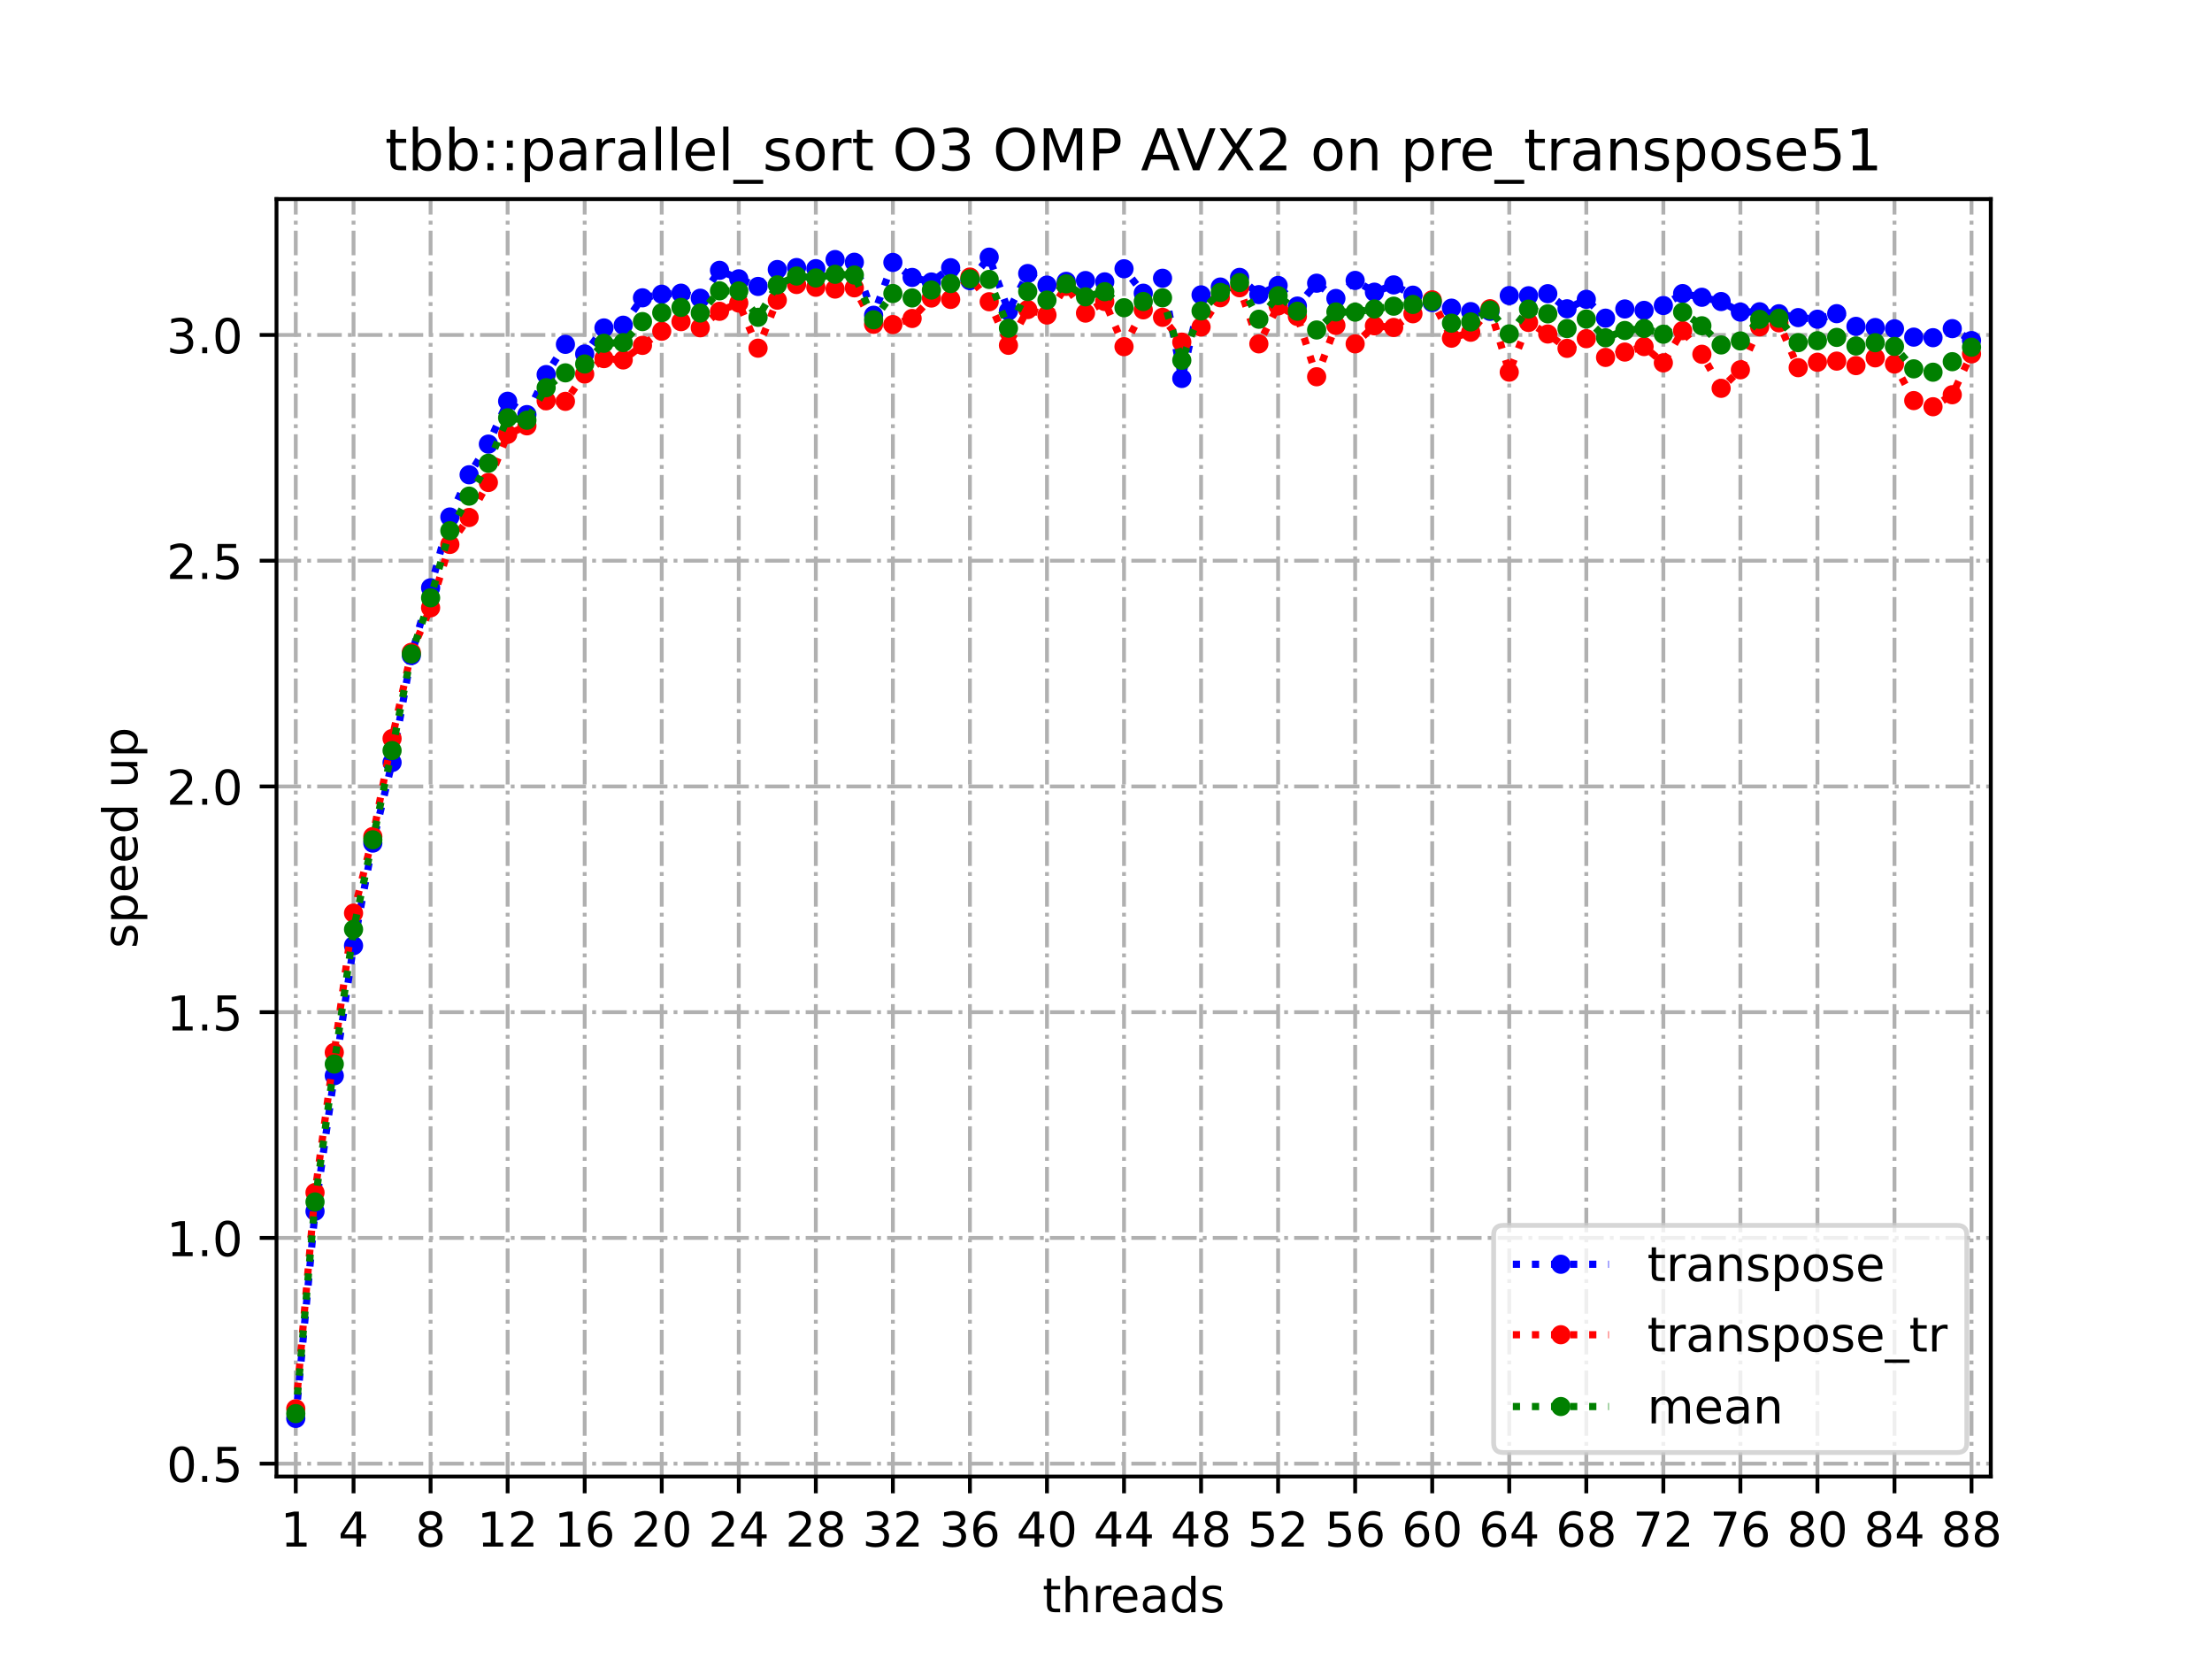 <?xml version="1.0" encoding="utf-8" standalone="no"?>
<!DOCTYPE svg PUBLIC "-//W3C//DTD SVG 1.1//EN"
  "http://www.w3.org/Graphics/SVG/1.1/DTD/svg11.dtd">
<!-- Created with matplotlib (https://matplotlib.org/) -->
<svg height="345.6pt" version="1.1" viewBox="0 0 460.8 345.6" width="460.8pt" xmlns="http://www.w3.org/2000/svg" xmlns:xlink="http://www.w3.org/1999/xlink">
 <defs>
  <style type="text/css">
*{stroke-linecap:butt;stroke-linejoin:round;}
  </style>
 </defs>
 <g id="figure_1">
  <g id="patch_1">
   <path d="M 0 345.6 
L 460.8 345.6 
L 460.8 0 
L 0 0 
z
" style="fill:#ffffff;"/>
  </g>
  <g id="axes_1">
   <g id="patch_2">
    <path d="M 57.6 307.584 
L 414.72 307.584 
L 414.72 41.472 
L 57.6 41.472 
z
" style="fill:#ffffff;"/>
   </g>
   <g id="matplotlib.axis_1">
    <g id="xtick_1">
     <g id="line2d_1">
      <path clip-path="url(#p36b7672476)" d="M 61.613 307.584 
L 61.613 41.472 
" style="fill:none;stroke:#b0b0b0;stroke-dasharray:5.12,1.28,0.8,1.28;stroke-dashoffset:0;stroke-width:0.8;"/>
     </g>
     <g id="line2d_2">
      <defs>
       <path d="M 0 0 
L 0 3.5 
" id="mdb4ceecd4c" style="stroke:#000000;stroke-width:0.8;"/>
      </defs>
      <g>
       <use style="stroke:#000000;stroke-width:0.8;" x="61.613" xlink:href="#mdb4ceecd4c" y="307.584"/>
      </g>
     </g>
     <g id="text_1">
      <!-- 1 -->
      <defs>
       <path d="M 12.406 8.297 
L 28.516 8.297 
L 28.516 63.922 
L 10.984 60.406 
L 10.984 69.391 
L 28.422 72.906 
L 38.281 72.906 
L 38.281 8.297 
L 54.391 8.297 
L 54.391 0 
L 12.406 0 
z
" id="DejaVuSans-49"/>
      </defs>
      <g transform="translate(58.431 322.182)scale(0.1 -0.1)">
       <use xlink:href="#DejaVuSans-49"/>
      </g>
     </g>
    </g>
    <g id="xtick_2">
     <g id="line2d_3">
      <path clip-path="url(#p36b7672476)" d="M 73.65 307.584 
L 73.65 41.472 
" style="fill:none;stroke:#b0b0b0;stroke-dasharray:5.12,1.28,0.8,1.28;stroke-dashoffset:0;stroke-width:0.8;"/>
     </g>
     <g id="line2d_4">
      <g>
       <use style="stroke:#000000;stroke-width:0.8;" x="73.65" xlink:href="#mdb4ceecd4c" y="307.584"/>
      </g>
     </g>
     <g id="text_2">
      <!-- 4 -->
      <defs>
       <path d="M 37.797 64.312 
L 12.891 25.391 
L 37.797 25.391 
z
M 35.203 72.906 
L 47.609 72.906 
L 47.609 25.391 
L 58.016 25.391 
L 58.016 17.188 
L 47.609 17.188 
L 47.609 0 
L 37.797 0 
L 37.797 17.188 
L 4.891 17.188 
L 4.891 26.703 
z
" id="DejaVuSans-52"/>
      </defs>
      <g transform="translate(70.469 322.182)scale(0.1 -0.1)">
       <use xlink:href="#DejaVuSans-52"/>
      </g>
     </g>
    </g>
    <g id="xtick_3">
     <g id="line2d_5">
      <path clip-path="url(#p36b7672476)" d="M 89.701 307.584 
L 89.701 41.472 
" style="fill:none;stroke:#b0b0b0;stroke-dasharray:5.12,1.28,0.8,1.28;stroke-dashoffset:0;stroke-width:0.8;"/>
     </g>
     <g id="line2d_6">
      <g>
       <use style="stroke:#000000;stroke-width:0.8;" x="89.701" xlink:href="#mdb4ceecd4c" y="307.584"/>
      </g>
     </g>
     <g id="text_3">
      <!-- 8 -->
      <defs>
       <path d="M 31.781 34.625 
Q 24.75 34.625 20.719 30.859 
Q 16.703 27.094 16.703 20.516 
Q 16.703 13.922 20.719 10.156 
Q 24.75 6.391 31.781 6.391 
Q 38.812 6.391 42.859 10.172 
Q 46.922 13.969 46.922 20.516 
Q 46.922 27.094 42.891 30.859 
Q 38.875 34.625 31.781 34.625 
z
M 21.922 38.812 
Q 15.578 40.375 12.031 44.719 
Q 8.5 49.078 8.5 55.328 
Q 8.5 64.062 14.719 69.141 
Q 20.953 74.219 31.781 74.219 
Q 42.672 74.219 48.875 69.141 
Q 55.078 64.062 55.078 55.328 
Q 55.078 49.078 51.531 44.719 
Q 48 40.375 41.703 38.812 
Q 48.828 37.156 52.797 32.312 
Q 56.781 27.484 56.781 20.516 
Q 56.781 9.906 50.312 4.234 
Q 43.844 -1.422 31.781 -1.422 
Q 19.734 -1.422 13.25 4.234 
Q 6.781 9.906 6.781 20.516 
Q 6.781 27.484 10.781 32.312 
Q 14.797 37.156 21.922 38.812 
z
M 18.312 54.391 
Q 18.312 48.734 21.844 45.562 
Q 25.391 42.391 31.781 42.391 
Q 38.141 42.391 41.719 45.562 
Q 45.312 48.734 45.312 54.391 
Q 45.312 60.062 41.719 63.234 
Q 38.141 66.406 31.781 66.406 
Q 25.391 66.406 21.844 63.234 
Q 18.312 60.062 18.312 54.391 
z
" id="DejaVuSans-56"/>
      </defs>
      <g transform="translate(86.519 322.182)scale(0.1 -0.1)">
       <use xlink:href="#DejaVuSans-56"/>
      </g>
     </g>
    </g>
    <g id="xtick_4">
     <g id="line2d_7">
      <path clip-path="url(#p36b7672476)" d="M 105.751 307.584 
L 105.751 41.472 
" style="fill:none;stroke:#b0b0b0;stroke-dasharray:5.12,1.28,0.8,1.28;stroke-dashoffset:0;stroke-width:0.8;"/>
     </g>
     <g id="line2d_8">
      <g>
       <use style="stroke:#000000;stroke-width:0.8;" x="105.751" xlink:href="#mdb4ceecd4c" y="307.584"/>
      </g>
     </g>
     <g id="text_4">
      <!-- 12 -->
      <defs>
       <path d="M 19.188 8.297 
L 53.609 8.297 
L 53.609 0 
L 7.328 0 
L 7.328 8.297 
Q 12.938 14.109 22.625 23.891 
Q 32.328 33.688 34.812 36.531 
Q 39.547 41.844 41.422 45.531 
Q 43.312 49.219 43.312 52.781 
Q 43.312 58.594 39.234 62.25 
Q 35.156 65.922 28.609 65.922 
Q 23.969 65.922 18.812 64.312 
Q 13.672 62.703 7.812 59.422 
L 7.812 69.391 
Q 13.766 71.781 18.938 73 
Q 24.125 74.219 28.422 74.219 
Q 39.75 74.219 46.484 68.547 
Q 53.219 62.891 53.219 53.422 
Q 53.219 48.922 51.531 44.891 
Q 49.859 40.875 45.406 35.406 
Q 44.188 33.984 37.641 27.219 
Q 31.109 20.453 19.188 8.297 
z
" id="DejaVuSans-50"/>
      </defs>
      <g transform="translate(99.389 322.182)scale(0.1 -0.1)">
       <use xlink:href="#DejaVuSans-49"/>
       <use x="63.623" xlink:href="#DejaVuSans-50"/>
      </g>
     </g>
    </g>
    <g id="xtick_5">
     <g id="line2d_9">
      <path clip-path="url(#p36b7672476)" d="M 121.801 307.584 
L 121.801 41.472 
" style="fill:none;stroke:#b0b0b0;stroke-dasharray:5.12,1.28,0.8,1.28;stroke-dashoffset:0;stroke-width:0.8;"/>
     </g>
     <g id="line2d_10">
      <g>
       <use style="stroke:#000000;stroke-width:0.8;" x="121.801" xlink:href="#mdb4ceecd4c" y="307.584"/>
      </g>
     </g>
     <g id="text_5">
      <!-- 16 -->
      <defs>
       <path d="M 33.016 40.375 
Q 26.375 40.375 22.484 35.828 
Q 18.609 31.297 18.609 23.391 
Q 18.609 15.531 22.484 10.953 
Q 26.375 6.391 33.016 6.391 
Q 39.656 6.391 43.531 10.953 
Q 47.406 15.531 47.406 23.391 
Q 47.406 31.297 43.531 35.828 
Q 39.656 40.375 33.016 40.375 
z
M 52.594 71.297 
L 52.594 62.312 
Q 48.875 64.062 45.094 64.984 
Q 41.312 65.922 37.594 65.922 
Q 27.828 65.922 22.672 59.328 
Q 17.531 52.734 16.797 39.406 
Q 19.672 43.656 24.016 45.922 
Q 28.375 48.188 33.594 48.188 
Q 44.578 48.188 50.953 41.516 
Q 57.328 34.859 57.328 23.391 
Q 57.328 12.156 50.688 5.359 
Q 44.047 -1.422 33.016 -1.422 
Q 20.359 -1.422 13.672 8.266 
Q 6.984 17.969 6.984 36.375 
Q 6.984 53.656 15.188 63.938 
Q 23.391 74.219 37.203 74.219 
Q 40.922 74.219 44.703 73.484 
Q 48.484 72.75 52.594 71.297 
z
" id="DejaVuSans-54"/>
      </defs>
      <g transform="translate(115.439 322.182)scale(0.1 -0.1)">
       <use xlink:href="#DejaVuSans-49"/>
       <use x="63.623" xlink:href="#DejaVuSans-54"/>
      </g>
     </g>
    </g>
    <g id="xtick_6">
     <g id="line2d_11">
      <path clip-path="url(#p36b7672476)" d="M 137.852 307.584 
L 137.852 41.472 
" style="fill:none;stroke:#b0b0b0;stroke-dasharray:5.12,1.28,0.8,1.28;stroke-dashoffset:0;stroke-width:0.8;"/>
     </g>
     <g id="line2d_12">
      <g>
       <use style="stroke:#000000;stroke-width:0.8;" x="137.852" xlink:href="#mdb4ceecd4c" y="307.584"/>
      </g>
     </g>
     <g id="text_6">
      <!-- 20 -->
      <defs>
       <path d="M 31.781 66.406 
Q 24.172 66.406 20.328 58.906 
Q 16.5 51.422 16.5 36.375 
Q 16.5 21.391 20.328 13.891 
Q 24.172 6.391 31.781 6.391 
Q 39.453 6.391 43.281 13.891 
Q 47.125 21.391 47.125 36.375 
Q 47.125 51.422 43.281 58.906 
Q 39.453 66.406 31.781 66.406 
z
M 31.781 74.219 
Q 44.047 74.219 50.516 64.516 
Q 56.984 54.828 56.984 36.375 
Q 56.984 17.969 50.516 8.266 
Q 44.047 -1.422 31.781 -1.422 
Q 19.531 -1.422 13.062 8.266 
Q 6.594 17.969 6.594 36.375 
Q 6.594 54.828 13.062 64.516 
Q 19.531 74.219 31.781 74.219 
z
" id="DejaVuSans-48"/>
      </defs>
      <g transform="translate(131.489 322.182)scale(0.1 -0.1)">
       <use xlink:href="#DejaVuSans-50"/>
       <use x="63.623" xlink:href="#DejaVuSans-48"/>
      </g>
     </g>
    </g>
    <g id="xtick_7">
     <g id="line2d_13">
      <path clip-path="url(#p36b7672476)" d="M 153.902 307.584 
L 153.902 41.472 
" style="fill:none;stroke:#b0b0b0;stroke-dasharray:5.12,1.28,0.8,1.28;stroke-dashoffset:0;stroke-width:0.8;"/>
     </g>
     <g id="line2d_14">
      <g>
       <use style="stroke:#000000;stroke-width:0.8;" x="153.902" xlink:href="#mdb4ceecd4c" y="307.584"/>
      </g>
     </g>
     <g id="text_7">
      <!-- 24 -->
      <g transform="translate(147.54 322.182)scale(0.1 -0.1)">
       <use xlink:href="#DejaVuSans-50"/>
       <use x="63.623" xlink:href="#DejaVuSans-52"/>
      </g>
     </g>
    </g>
    <g id="xtick_8">
     <g id="line2d_15">
      <path clip-path="url(#p36b7672476)" d="M 169.952 307.584 
L 169.952 41.472 
" style="fill:none;stroke:#b0b0b0;stroke-dasharray:5.12,1.28,0.8,1.28;stroke-dashoffset:0;stroke-width:0.8;"/>
     </g>
     <g id="line2d_16">
      <g>
       <use style="stroke:#000000;stroke-width:0.8;" x="169.952" xlink:href="#mdb4ceecd4c" y="307.584"/>
      </g>
     </g>
     <g id="text_8">
      <!-- 28 -->
      <g transform="translate(163.59 322.182)scale(0.1 -0.1)">
       <use xlink:href="#DejaVuSans-50"/>
       <use x="63.623" xlink:href="#DejaVuSans-56"/>
      </g>
     </g>
    </g>
    <g id="xtick_9">
     <g id="line2d_17">
      <path clip-path="url(#p36b7672476)" d="M 186.003 307.584 
L 186.003 41.472 
" style="fill:none;stroke:#b0b0b0;stroke-dasharray:5.12,1.28,0.8,1.28;stroke-dashoffset:0;stroke-width:0.8;"/>
     </g>
     <g id="line2d_18">
      <g>
       <use style="stroke:#000000;stroke-width:0.8;" x="186.003" xlink:href="#mdb4ceecd4c" y="307.584"/>
      </g>
     </g>
     <g id="text_9">
      <!-- 32 -->
      <defs>
       <path d="M 40.578 39.312 
Q 47.656 37.797 51.625 33 
Q 55.609 28.219 55.609 21.188 
Q 55.609 10.406 48.188 4.484 
Q 40.766 -1.422 27.094 -1.422 
Q 22.516 -1.422 17.656 -0.516 
Q 12.797 0.391 7.625 2.203 
L 7.625 11.719 
Q 11.719 9.328 16.594 8.109 
Q 21.484 6.891 26.812 6.891 
Q 36.078 6.891 40.938 10.547 
Q 45.797 14.203 45.797 21.188 
Q 45.797 27.641 41.281 31.266 
Q 36.766 34.906 28.719 34.906 
L 20.219 34.906 
L 20.219 43.016 
L 29.109 43.016 
Q 36.375 43.016 40.234 45.922 
Q 44.094 48.828 44.094 54.297 
Q 44.094 59.906 40.109 62.906 
Q 36.141 65.922 28.719 65.922 
Q 24.656 65.922 20.016 65.031 
Q 15.375 64.156 9.812 62.312 
L 9.812 71.094 
Q 15.438 72.656 20.344 73.438 
Q 25.25 74.219 29.594 74.219 
Q 40.828 74.219 47.359 69.109 
Q 53.906 64.016 53.906 55.328 
Q 53.906 49.266 50.438 45.094 
Q 46.969 40.922 40.578 39.312 
z
" id="DejaVuSans-51"/>
      </defs>
      <g transform="translate(179.64 322.182)scale(0.1 -0.1)">
       <use xlink:href="#DejaVuSans-51"/>
       <use x="63.623" xlink:href="#DejaVuSans-50"/>
      </g>
     </g>
    </g>
    <g id="xtick_10">
     <g id="line2d_19">
      <path clip-path="url(#p36b7672476)" d="M 202.053 307.584 
L 202.053 41.472 
" style="fill:none;stroke:#b0b0b0;stroke-dasharray:5.12,1.28,0.8,1.28;stroke-dashoffset:0;stroke-width:0.8;"/>
     </g>
     <g id="line2d_20">
      <g>
       <use style="stroke:#000000;stroke-width:0.8;" x="202.053" xlink:href="#mdb4ceecd4c" y="307.584"/>
      </g>
     </g>
     <g id="text_10">
      <!-- 36 -->
      <g transform="translate(195.691 322.182)scale(0.1 -0.1)">
       <use xlink:href="#DejaVuSans-51"/>
       <use x="63.623" xlink:href="#DejaVuSans-54"/>
      </g>
     </g>
    </g>
    <g id="xtick_11">
     <g id="line2d_21">
      <path clip-path="url(#p36b7672476)" d="M 218.103 307.584 
L 218.103 41.472 
" style="fill:none;stroke:#b0b0b0;stroke-dasharray:5.12,1.28,0.8,1.28;stroke-dashoffset:0;stroke-width:0.8;"/>
     </g>
     <g id="line2d_22">
      <g>
       <use style="stroke:#000000;stroke-width:0.8;" x="218.103" xlink:href="#mdb4ceecd4c" y="307.584"/>
      </g>
     </g>
     <g id="text_11">
      <!-- 40 -->
      <g transform="translate(211.741 322.182)scale(0.1 -0.1)">
       <use xlink:href="#DejaVuSans-52"/>
       <use x="63.623" xlink:href="#DejaVuSans-48"/>
      </g>
     </g>
    </g>
    <g id="xtick_12">
     <g id="line2d_23">
      <path clip-path="url(#p36b7672476)" d="M 234.154 307.584 
L 234.154 41.472 
" style="fill:none;stroke:#b0b0b0;stroke-dasharray:5.12,1.28,0.8,1.28;stroke-dashoffset:0;stroke-width:0.8;"/>
     </g>
     <g id="line2d_24">
      <g>
       <use style="stroke:#000000;stroke-width:0.8;" x="234.154" xlink:href="#mdb4ceecd4c" y="307.584"/>
      </g>
     </g>
     <g id="text_12">
      <!-- 44 -->
      <g transform="translate(227.791 322.182)scale(0.1 -0.1)">
       <use xlink:href="#DejaVuSans-52"/>
       <use x="63.623" xlink:href="#DejaVuSans-52"/>
      </g>
     </g>
    </g>
    <g id="xtick_13">
     <g id="line2d_25">
      <path clip-path="url(#p36b7672476)" d="M 250.204 307.584 
L 250.204 41.472 
" style="fill:none;stroke:#b0b0b0;stroke-dasharray:5.12,1.28,0.8,1.28;stroke-dashoffset:0;stroke-width:0.8;"/>
     </g>
     <g id="line2d_26">
      <g>
       <use style="stroke:#000000;stroke-width:0.8;" x="250.204" xlink:href="#mdb4ceecd4c" y="307.584"/>
      </g>
     </g>
     <g id="text_13">
      <!-- 48 -->
      <g transform="translate(243.842 322.182)scale(0.1 -0.1)">
       <use xlink:href="#DejaVuSans-52"/>
       <use x="63.623" xlink:href="#DejaVuSans-56"/>
      </g>
     </g>
    </g>
    <g id="xtick_14">
     <g id="line2d_27">
      <path clip-path="url(#p36b7672476)" d="M 266.254 307.584 
L 266.254 41.472 
" style="fill:none;stroke:#b0b0b0;stroke-dasharray:5.12,1.28,0.8,1.28;stroke-dashoffset:0;stroke-width:0.8;"/>
     </g>
     <g id="line2d_28">
      <g>
       <use style="stroke:#000000;stroke-width:0.8;" x="266.254" xlink:href="#mdb4ceecd4c" y="307.584"/>
      </g>
     </g>
     <g id="text_14">
      <!-- 52 -->
      <defs>
       <path d="M 10.797 72.906 
L 49.516 72.906 
L 49.516 64.594 
L 19.828 64.594 
L 19.828 46.734 
Q 21.969 47.469 24.109 47.828 
Q 26.266 48.188 28.422 48.188 
Q 40.625 48.188 47.75 41.5 
Q 54.891 34.812 54.891 23.391 
Q 54.891 11.625 47.562 5.094 
Q 40.234 -1.422 26.906 -1.422 
Q 22.312 -1.422 17.547 -0.641 
Q 12.797 0.141 7.719 1.703 
L 7.719 11.625 
Q 12.109 9.234 16.797 8.062 
Q 21.484 6.891 26.703 6.891 
Q 35.156 6.891 40.078 11.328 
Q 45.016 15.766 45.016 23.391 
Q 45.016 31 40.078 35.438 
Q 35.156 39.891 26.703 39.891 
Q 22.75 39.891 18.812 39.016 
Q 14.891 38.141 10.797 36.281 
z
" id="DejaVuSans-53"/>
      </defs>
      <g transform="translate(259.892 322.182)scale(0.1 -0.1)">
       <use xlink:href="#DejaVuSans-53"/>
       <use x="63.623" xlink:href="#DejaVuSans-50"/>
      </g>
     </g>
    </g>
    <g id="xtick_15">
     <g id="line2d_29">
      <path clip-path="url(#p36b7672476)" d="M 282.305 307.584 
L 282.305 41.472 
" style="fill:none;stroke:#b0b0b0;stroke-dasharray:5.12,1.28,0.8,1.28;stroke-dashoffset:0;stroke-width:0.8;"/>
     </g>
     <g id="line2d_30">
      <g>
       <use style="stroke:#000000;stroke-width:0.8;" x="282.305" xlink:href="#mdb4ceecd4c" y="307.584"/>
      </g>
     </g>
     <g id="text_15">
      <!-- 56 -->
      <g transform="translate(275.942 322.182)scale(0.1 -0.1)">
       <use xlink:href="#DejaVuSans-53"/>
       <use x="63.623" xlink:href="#DejaVuSans-54"/>
      </g>
     </g>
    </g>
    <g id="xtick_16">
     <g id="line2d_31">
      <path clip-path="url(#p36b7672476)" d="M 298.355 307.584 
L 298.355 41.472 
" style="fill:none;stroke:#b0b0b0;stroke-dasharray:5.12,1.28,0.8,1.28;stroke-dashoffset:0;stroke-width:0.8;"/>
     </g>
     <g id="line2d_32">
      <g>
       <use style="stroke:#000000;stroke-width:0.8;" x="298.355" xlink:href="#mdb4ceecd4c" y="307.584"/>
      </g>
     </g>
     <g id="text_16">
      <!-- 60 -->
      <g transform="translate(291.993 322.182)scale(0.1 -0.1)">
       <use xlink:href="#DejaVuSans-54"/>
       <use x="63.623" xlink:href="#DejaVuSans-48"/>
      </g>
     </g>
    </g>
    <g id="xtick_17">
     <g id="line2d_33">
      <path clip-path="url(#p36b7672476)" d="M 314.405 307.584 
L 314.405 41.472 
" style="fill:none;stroke:#b0b0b0;stroke-dasharray:5.12,1.28,0.8,1.28;stroke-dashoffset:0;stroke-width:0.8;"/>
     </g>
     <g id="line2d_34">
      <g>
       <use style="stroke:#000000;stroke-width:0.8;" x="314.405" xlink:href="#mdb4ceecd4c" y="307.584"/>
      </g>
     </g>
     <g id="text_17">
      <!-- 64 -->
      <g transform="translate(308.043 322.182)scale(0.1 -0.1)">
       <use xlink:href="#DejaVuSans-54"/>
       <use x="63.623" xlink:href="#DejaVuSans-52"/>
      </g>
     </g>
    </g>
    <g id="xtick_18">
     <g id="line2d_35">
      <path clip-path="url(#p36b7672476)" d="M 330.456 307.584 
L 330.456 41.472 
" style="fill:none;stroke:#b0b0b0;stroke-dasharray:5.12,1.28,0.8,1.28;stroke-dashoffset:0;stroke-width:0.8;"/>
     </g>
     <g id="line2d_36">
      <g>
       <use style="stroke:#000000;stroke-width:0.8;" x="330.456" xlink:href="#mdb4ceecd4c" y="307.584"/>
      </g>
     </g>
     <g id="text_18">
      <!-- 68 -->
      <g transform="translate(324.093 322.182)scale(0.1 -0.1)">
       <use xlink:href="#DejaVuSans-54"/>
       <use x="63.623" xlink:href="#DejaVuSans-56"/>
      </g>
     </g>
    </g>
    <g id="xtick_19">
     <g id="line2d_37">
      <path clip-path="url(#p36b7672476)" d="M 346.506 307.584 
L 346.506 41.472 
" style="fill:none;stroke:#b0b0b0;stroke-dasharray:5.12,1.28,0.8,1.28;stroke-dashoffset:0;stroke-width:0.8;"/>
     </g>
     <g id="line2d_38">
      <g>
       <use style="stroke:#000000;stroke-width:0.8;" x="346.506" xlink:href="#mdb4ceecd4c" y="307.584"/>
      </g>
     </g>
     <g id="text_19">
      <!-- 72 -->
      <defs>
       <path d="M 8.203 72.906 
L 55.078 72.906 
L 55.078 68.703 
L 28.609 0 
L 18.312 0 
L 43.219 64.594 
L 8.203 64.594 
z
" id="DejaVuSans-55"/>
      </defs>
      <g transform="translate(340.144 322.182)scale(0.1 -0.1)">
       <use xlink:href="#DejaVuSans-55"/>
       <use x="63.623" xlink:href="#DejaVuSans-50"/>
      </g>
     </g>
    </g>
    <g id="xtick_20">
     <g id="line2d_39">
      <path clip-path="url(#p36b7672476)" d="M 362.556 307.584 
L 362.556 41.472 
" style="fill:none;stroke:#b0b0b0;stroke-dasharray:5.12,1.28,0.8,1.28;stroke-dashoffset:0;stroke-width:0.8;"/>
     </g>
     <g id="line2d_40">
      <g>
       <use style="stroke:#000000;stroke-width:0.8;" x="362.556" xlink:href="#mdb4ceecd4c" y="307.584"/>
      </g>
     </g>
     <g id="text_20">
      <!-- 76 -->
      <g transform="translate(356.194 322.182)scale(0.1 -0.1)">
       <use xlink:href="#DejaVuSans-55"/>
       <use x="63.623" xlink:href="#DejaVuSans-54"/>
      </g>
     </g>
    </g>
    <g id="xtick_21">
     <g id="line2d_41">
      <path clip-path="url(#p36b7672476)" d="M 378.607 307.584 
L 378.607 41.472 
" style="fill:none;stroke:#b0b0b0;stroke-dasharray:5.12,1.28,0.8,1.28;stroke-dashoffset:0;stroke-width:0.8;"/>
     </g>
     <g id="line2d_42">
      <g>
       <use style="stroke:#000000;stroke-width:0.8;" x="378.607" xlink:href="#mdb4ceecd4c" y="307.584"/>
      </g>
     </g>
     <g id="text_21">
      <!-- 80 -->
      <g transform="translate(372.244 322.182)scale(0.1 -0.1)">
       <use xlink:href="#DejaVuSans-56"/>
       <use x="63.623" xlink:href="#DejaVuSans-48"/>
      </g>
     </g>
    </g>
    <g id="xtick_22">
     <g id="line2d_43">
      <path clip-path="url(#p36b7672476)" d="M 394.657 307.584 
L 394.657 41.472 
" style="fill:none;stroke:#b0b0b0;stroke-dasharray:5.12,1.28,0.8,1.28;stroke-dashoffset:0;stroke-width:0.8;"/>
     </g>
     <g id="line2d_44">
      <g>
       <use style="stroke:#000000;stroke-width:0.8;" x="394.657" xlink:href="#mdb4ceecd4c" y="307.584"/>
      </g>
     </g>
     <g id="text_22">
      <!-- 84 -->
      <g transform="translate(388.295 322.182)scale(0.1 -0.1)">
       <use xlink:href="#DejaVuSans-56"/>
       <use x="63.623" xlink:href="#DejaVuSans-52"/>
      </g>
     </g>
    </g>
    <g id="xtick_23">
     <g id="line2d_45">
      <path clip-path="url(#p36b7672476)" d="M 410.707 307.584 
L 410.707 41.472 
" style="fill:none;stroke:#b0b0b0;stroke-dasharray:5.12,1.28,0.8,1.28;stroke-dashoffset:0;stroke-width:0.8;"/>
     </g>
     <g id="line2d_46">
      <g>
       <use style="stroke:#000000;stroke-width:0.8;" x="410.707" xlink:href="#mdb4ceecd4c" y="307.584"/>
      </g>
     </g>
     <g id="text_23">
      <!-- 88 -->
      <g transform="translate(404.345 322.182)scale(0.1 -0.1)">
       <use xlink:href="#DejaVuSans-56"/>
       <use x="63.623" xlink:href="#DejaVuSans-56"/>
      </g>
     </g>
    </g>
    <g id="text_24">
     <!-- threads -->
     <defs>
      <path d="M 18.312 70.219 
L 18.312 54.688 
L 36.812 54.688 
L 36.812 47.703 
L 18.312 47.703 
L 18.312 18.016 
Q 18.312 11.328 20.141 9.422 
Q 21.969 7.516 27.594 7.516 
L 36.812 7.516 
L 36.812 0 
L 27.594 0 
Q 17.188 0 13.234 3.875 
Q 9.281 7.766 9.281 18.016 
L 9.281 47.703 
L 2.688 47.703 
L 2.688 54.688 
L 9.281 54.688 
L 9.281 70.219 
z
" id="DejaVuSans-116"/>
      <path d="M 54.891 33.016 
L 54.891 0 
L 45.906 0 
L 45.906 32.719 
Q 45.906 40.484 42.875 44.328 
Q 39.844 48.188 33.797 48.188 
Q 26.516 48.188 22.312 43.547 
Q 18.109 38.922 18.109 30.906 
L 18.109 0 
L 9.078 0 
L 9.078 75.984 
L 18.109 75.984 
L 18.109 46.188 
Q 21.344 51.125 25.703 53.562 
Q 30.078 56 35.797 56 
Q 45.219 56 50.047 50.172 
Q 54.891 44.344 54.891 33.016 
z
" id="DejaVuSans-104"/>
      <path d="M 41.109 46.297 
Q 39.594 47.172 37.812 47.578 
Q 36.031 48 33.891 48 
Q 26.266 48 22.188 43.047 
Q 18.109 38.094 18.109 28.812 
L 18.109 0 
L 9.078 0 
L 9.078 54.688 
L 18.109 54.688 
L 18.109 46.188 
Q 20.953 51.172 25.484 53.578 
Q 30.031 56 36.531 56 
Q 37.453 56 38.578 55.875 
Q 39.703 55.766 41.062 55.516 
z
" id="DejaVuSans-114"/>
      <path d="M 56.203 29.594 
L 56.203 25.203 
L 14.891 25.203 
Q 15.484 15.922 20.484 11.062 
Q 25.484 6.203 34.422 6.203 
Q 39.594 6.203 44.453 7.469 
Q 49.312 8.734 54.109 11.281 
L 54.109 2.781 
Q 49.266 0.734 44.188 -0.344 
Q 39.109 -1.422 33.891 -1.422 
Q 20.797 -1.422 13.156 6.188 
Q 5.516 13.812 5.516 26.812 
Q 5.516 40.234 12.766 48.109 
Q 20.016 56 32.328 56 
Q 43.359 56 49.781 48.891 
Q 56.203 41.797 56.203 29.594 
z
M 47.219 32.234 
Q 47.125 39.594 43.094 43.984 
Q 39.062 48.391 32.422 48.391 
Q 24.906 48.391 20.391 44.141 
Q 15.875 39.891 15.188 32.172 
z
" id="DejaVuSans-101"/>
      <path d="M 34.281 27.484 
Q 23.391 27.484 19.188 25 
Q 14.984 22.516 14.984 16.5 
Q 14.984 11.719 18.141 8.906 
Q 21.297 6.109 26.703 6.109 
Q 34.188 6.109 38.703 11.406 
Q 43.219 16.703 43.219 25.484 
L 43.219 27.484 
z
M 52.203 31.203 
L 52.203 0 
L 43.219 0 
L 43.219 8.297 
Q 40.141 3.328 35.547 0.953 
Q 30.953 -1.422 24.312 -1.422 
Q 15.922 -1.422 10.953 3.297 
Q 6 8.016 6 15.922 
Q 6 25.141 12.172 29.828 
Q 18.359 34.516 30.609 34.516 
L 43.219 34.516 
L 43.219 35.406 
Q 43.219 41.609 39.141 45 
Q 35.062 48.391 27.688 48.391 
Q 23 48.391 18.547 47.266 
Q 14.109 46.141 10.016 43.891 
L 10.016 52.203 
Q 14.938 54.109 19.578 55.047 
Q 24.219 56 28.609 56 
Q 40.484 56 46.344 49.844 
Q 52.203 43.703 52.203 31.203 
z
" id="DejaVuSans-97"/>
      <path d="M 45.406 46.391 
L 45.406 75.984 
L 54.391 75.984 
L 54.391 0 
L 45.406 0 
L 45.406 8.203 
Q 42.578 3.328 38.25 0.953 
Q 33.938 -1.422 27.875 -1.422 
Q 17.969 -1.422 11.734 6.484 
Q 5.516 14.406 5.516 27.297 
Q 5.516 40.188 11.734 48.094 
Q 17.969 56 27.875 56 
Q 33.938 56 38.25 53.625 
Q 42.578 51.266 45.406 46.391 
z
M 14.797 27.297 
Q 14.797 17.391 18.875 11.75 
Q 22.953 6.109 30.078 6.109 
Q 37.203 6.109 41.297 11.75 
Q 45.406 17.391 45.406 27.297 
Q 45.406 37.203 41.297 42.844 
Q 37.203 48.484 30.078 48.484 
Q 22.953 48.484 18.875 42.844 
Q 14.797 37.203 14.797 27.297 
z
" id="DejaVuSans-100"/>
      <path d="M 44.281 53.078 
L 44.281 44.578 
Q 40.484 46.531 36.375 47.5 
Q 32.281 48.484 27.875 48.484 
Q 21.188 48.484 17.844 46.438 
Q 14.5 44.391 14.5 40.281 
Q 14.5 37.156 16.891 35.375 
Q 19.281 33.594 26.516 31.984 
L 29.594 31.297 
Q 39.156 29.25 43.188 25.516 
Q 47.219 21.781 47.219 15.094 
Q 47.219 7.469 41.188 3.016 
Q 35.156 -1.422 24.609 -1.422 
Q 20.219 -1.422 15.453 -0.562 
Q 10.688 0.297 5.422 2 
L 5.422 11.281 
Q 10.406 8.688 15.234 7.391 
Q 20.062 6.109 24.812 6.109 
Q 31.156 6.109 34.562 8.281 
Q 37.984 10.453 37.984 14.406 
Q 37.984 18.062 35.516 20.016 
Q 33.062 21.969 24.703 23.781 
L 21.578 24.516 
Q 13.234 26.266 9.516 29.906 
Q 5.812 33.547 5.812 39.891 
Q 5.812 47.609 11.281 51.797 
Q 16.75 56 26.812 56 
Q 31.781 56 36.172 55.266 
Q 40.578 54.547 44.281 53.078 
z
" id="DejaVuSans-115"/>
     </defs>
     <g transform="translate(217.169 335.861)scale(0.1 -0.1)">
      <use xlink:href="#DejaVuSans-116"/>
      <use x="39.209" xlink:href="#DejaVuSans-104"/>
      <use x="102.588" xlink:href="#DejaVuSans-114"/>
      <use x="141.451" xlink:href="#DejaVuSans-101"/>
      <use x="202.975" xlink:href="#DejaVuSans-97"/>
      <use x="264.254" xlink:href="#DejaVuSans-100"/>
      <use x="327.73" xlink:href="#DejaVuSans-115"/>
     </g>
    </g>
   </g>
   <g id="matplotlib.axis_2">
    <g id="ytick_1">
     <g id="line2d_47">
      <path clip-path="url(#p36b7672476)" d="M 57.6 304.905 
L 414.72 304.905 
" style="fill:none;stroke:#b0b0b0;stroke-dasharray:5.12,1.28,0.8,1.28;stroke-dashoffset:0;stroke-width:0.8;"/>
     </g>
     <g id="line2d_48">
      <defs>
       <path d="M 0 0 
L -3.5 0 
" id="m73d5327b5d" style="stroke:#000000;stroke-width:0.8;"/>
      </defs>
      <g>
       <use style="stroke:#000000;stroke-width:0.8;" x="57.6" xlink:href="#m73d5327b5d" y="304.905"/>
      </g>
     </g>
     <g id="text_25">
      <!-- 0.5 -->
      <defs>
       <path d="M 10.688 12.406 
L 21 12.406 
L 21 0 
L 10.688 0 
z
" id="DejaVuSans-46"/>
      </defs>
      <g transform="translate(34.697 308.704)scale(0.1 -0.1)">
       <use xlink:href="#DejaVuSans-48"/>
       <use x="63.623" xlink:href="#DejaVuSans-46"/>
       <use x="95.41" xlink:href="#DejaVuSans-53"/>
      </g>
     </g>
    </g>
    <g id="ytick_2">
     <g id="line2d_49">
      <path clip-path="url(#p36b7672476)" d="M 57.6 257.88 
L 414.72 257.88 
" style="fill:none;stroke:#b0b0b0;stroke-dasharray:5.12,1.28,0.8,1.28;stroke-dashoffset:0;stroke-width:0.8;"/>
     </g>
     <g id="line2d_50">
      <g>
       <use style="stroke:#000000;stroke-width:0.8;" x="57.6" xlink:href="#m73d5327b5d" y="257.88"/>
      </g>
     </g>
     <g id="text_26">
      <!-- 1.0 -->
      <g transform="translate(34.697 261.68)scale(0.1 -0.1)">
       <use xlink:href="#DejaVuSans-49"/>
       <use x="63.623" xlink:href="#DejaVuSans-46"/>
       <use x="95.41" xlink:href="#DejaVuSans-48"/>
      </g>
     </g>
    </g>
    <g id="ytick_3">
     <g id="line2d_51">
      <path clip-path="url(#p36b7672476)" d="M 57.6 210.856 
L 414.72 210.856 
" style="fill:none;stroke:#b0b0b0;stroke-dasharray:5.12,1.28,0.8,1.28;stroke-dashoffset:0;stroke-width:0.8;"/>
     </g>
     <g id="line2d_52">
      <g>
       <use style="stroke:#000000;stroke-width:0.8;" x="57.6" xlink:href="#m73d5327b5d" y="210.856"/>
      </g>
     </g>
     <g id="text_27">
      <!-- 1.5 -->
      <g transform="translate(34.697 214.655)scale(0.1 -0.1)">
       <use xlink:href="#DejaVuSans-49"/>
       <use x="63.623" xlink:href="#DejaVuSans-46"/>
       <use x="95.41" xlink:href="#DejaVuSans-53"/>
      </g>
     </g>
    </g>
    <g id="ytick_4">
     <g id="line2d_53">
      <path clip-path="url(#p36b7672476)" d="M 57.6 163.831 
L 414.72 163.831 
" style="fill:none;stroke:#b0b0b0;stroke-dasharray:5.12,1.28,0.8,1.28;stroke-dashoffset:0;stroke-width:0.8;"/>
     </g>
     <g id="line2d_54">
      <g>
       <use style="stroke:#000000;stroke-width:0.8;" x="57.6" xlink:href="#m73d5327b5d" y="163.831"/>
      </g>
     </g>
     <g id="text_28">
      <!-- 2.0 -->
      <g transform="translate(34.697 167.63)scale(0.1 -0.1)">
       <use xlink:href="#DejaVuSans-50"/>
       <use x="63.623" xlink:href="#DejaVuSans-46"/>
       <use x="95.41" xlink:href="#DejaVuSans-48"/>
      </g>
     </g>
    </g>
    <g id="ytick_5">
     <g id="line2d_55">
      <path clip-path="url(#p36b7672476)" d="M 57.6 116.807 
L 414.72 116.807 
" style="fill:none;stroke:#b0b0b0;stroke-dasharray:5.12,1.28,0.8,1.28;stroke-dashoffset:0;stroke-width:0.8;"/>
     </g>
     <g id="line2d_56">
      <g>
       <use style="stroke:#000000;stroke-width:0.8;" x="57.6" xlink:href="#m73d5327b5d" y="116.807"/>
      </g>
     </g>
     <g id="text_29">
      <!-- 2.5 -->
      <g transform="translate(34.697 120.606)scale(0.1 -0.1)">
       <use xlink:href="#DejaVuSans-50"/>
       <use x="63.623" xlink:href="#DejaVuSans-46"/>
       <use x="95.41" xlink:href="#DejaVuSans-53"/>
      </g>
     </g>
    </g>
    <g id="ytick_6">
     <g id="line2d_57">
      <path clip-path="url(#p36b7672476)" d="M 57.6 69.782 
L 414.72 69.782 
" style="fill:none;stroke:#b0b0b0;stroke-dasharray:5.12,1.28,0.8,1.28;stroke-dashoffset:0;stroke-width:0.8;"/>
     </g>
     <g id="line2d_58">
      <g>
       <use style="stroke:#000000;stroke-width:0.8;" x="57.6" xlink:href="#m73d5327b5d" y="69.782"/>
      </g>
     </g>
     <g id="text_30">
      <!-- 3.0 -->
      <g transform="translate(34.697 73.581)scale(0.1 -0.1)">
       <use xlink:href="#DejaVuSans-51"/>
       <use x="63.623" xlink:href="#DejaVuSans-46"/>
       <use x="95.41" xlink:href="#DejaVuSans-48"/>
      </g>
     </g>
    </g>
    <g id="text_31">
     <!-- speed up -->
     <defs>
      <path d="M 18.109 8.203 
L 18.109 -20.797 
L 9.078 -20.797 
L 9.078 54.688 
L 18.109 54.688 
L 18.109 46.391 
Q 20.953 51.266 25.266 53.625 
Q 29.594 56 35.594 56 
Q 45.562 56 51.781 48.094 
Q 58.016 40.188 58.016 27.297 
Q 58.016 14.406 51.781 6.484 
Q 45.562 -1.422 35.594 -1.422 
Q 29.594 -1.422 25.266 0.953 
Q 20.953 3.328 18.109 8.203 
z
M 48.688 27.297 
Q 48.688 37.203 44.609 42.844 
Q 40.531 48.484 33.406 48.484 
Q 26.266 48.484 22.188 42.844 
Q 18.109 37.203 18.109 27.297 
Q 18.109 17.391 22.188 11.75 
Q 26.266 6.109 33.406 6.109 
Q 40.531 6.109 44.609 11.75 
Q 48.688 17.391 48.688 27.297 
z
" id="DejaVuSans-112"/>
      <path id="DejaVuSans-32"/>
      <path d="M 8.5 21.578 
L 8.5 54.688 
L 17.484 54.688 
L 17.484 21.922 
Q 17.484 14.156 20.5 10.266 
Q 23.531 6.391 29.594 6.391 
Q 36.859 6.391 41.078 11.031 
Q 45.312 15.672 45.312 23.688 
L 45.312 54.688 
L 54.297 54.688 
L 54.297 0 
L 45.312 0 
L 45.312 8.406 
Q 42.047 3.422 37.719 1 
Q 33.406 -1.422 27.688 -1.422 
Q 18.266 -1.422 13.375 4.438 
Q 8.5 10.297 8.5 21.578 
z
M 31.109 56 
z
" id="DejaVuSans-117"/>
     </defs>
     <g transform="translate(28.617 197.566)rotate(-90)scale(0.1 -0.1)">
      <use xlink:href="#DejaVuSans-115"/>
      <use x="52.1" xlink:href="#DejaVuSans-112"/>
      <use x="115.576" xlink:href="#DejaVuSans-101"/>
      <use x="177.1" xlink:href="#DejaVuSans-101"/>
      <use x="238.623" xlink:href="#DejaVuSans-100"/>
      <use x="302.1" xlink:href="#DejaVuSans-32"/>
      <use x="333.887" xlink:href="#DejaVuSans-117"/>
      <use x="397.266" xlink:href="#DejaVuSans-112"/>
     </g>
    </g>
   </g>
   <g id="line2d_59">
    <path clip-path="url(#p36b7672476)" d="M 61.613 295.488 
L 65.625 252.335 
L 69.638 224.09 
L 73.65 196.991 
L 77.663 175.633 
L 81.676 158.847 
L 85.688 136.563 
L 89.701 122.451 
L 93.713 107.703 
L 97.726 98.902 
L 101.738 92.514 
L 105.751 83.589 
L 109.764 86.368 
L 113.776 78.031 
L 117.789 71.733 
L 121.801 73.741 
L 125.814 68.314 
L 129.827 67.748 
L 133.839 62.038 
L 137.852 61.291 
L 141.864 61.073 
L 145.877 62.126 
L 149.889 56.316 
L 153.902 58.083 
L 157.915 59.672 
L 161.927 56.146 
L 165.94 55.734 
L 169.952 55.964 
L 173.965 54.071 
L 177.978 54.632 
L 181.99 65.674 
L 186.003 54.669 
L 190.015 57.794 
L 194.028 58.747 
L 198.04 55.771 
L 202.053 58.464 
L 206.066 53.568 
L 210.078 64.801 
L 214.091 56.981 
L 218.103 59.39 
L 222.116 58.613 
L 226.129 58.443 
L 230.141 58.719 
L 234.154 55.99 
L 238.166 61.08 
L 242.179 57.967 
L 246.191 78.841 
L 250.204 61.43 
L 254.217 59.796 
L 258.229 57.786 
L 262.242 61.375 
L 266.254 59.467 
L 270.267 63.76 
L 274.28 58.995 
L 278.292 62.177 
L 282.305 58.416 
L 286.317 60.863 
L 290.33 59.35 
L 294.342 61.49 
L 298.355 63.043 
L 302.368 64.192 
L 306.38 64.912 
L 310.393 64.858 
L 314.405 61.574 
L 318.418 61.613 
L 322.431 61.181 
L 326.443 64.327 
L 330.456 62.354 
L 334.468 66.282 
L 338.481 64.362 
L 342.493 64.658 
L 346.506 63.645 
L 350.519 61.158 
L 354.531 61.928 
L 358.544 62.819 
L 362.556 65.014 
L 366.569 64.951 
L 370.582 65.362 
L 374.594 66.163 
L 378.607 66.499 
L 382.619 65.343 
L 386.632 67.989 
L 390.644 68.231 
L 394.657 68.497 
L 398.67 70.23 
L 402.682 70.348 
L 406.695 68.461 
L 410.707 70.945 
" style="fill:none;stroke:#0000ff;stroke-dasharray:1.5,2.475;stroke-dashoffset:0;stroke-width:1.5;"/>
    <defs>
     <path d="M 0 1.5 
C 0.398 1.5 0.779 1.342 1.061 1.061 
C 1.342 0.779 1.5 0.398 1.5 0 
C 1.5 -0.398 1.342 -0.779 1.061 -1.061 
C 0.779 -1.342 0.398 -1.5 0 -1.5 
C -0.398 -1.5 -0.779 -1.342 -1.061 -1.061 
C -1.342 -0.779 -1.5 -0.398 -1.5 0 
C -1.5 0.398 -1.342 0.779 -1.061 1.061 
C -0.779 1.342 -0.398 1.5 0 1.5 
z
" id="m8d9f5b9d31" style="stroke:#0000ff;"/>
    </defs>
    <g clip-path="url(#p36b7672476)">
     <use style="fill:#0000ff;stroke:#0000ff;" x="61.613" xlink:href="#m8d9f5b9d31" y="295.488"/>
     <use style="fill:#0000ff;stroke:#0000ff;" x="65.625" xlink:href="#m8d9f5b9d31" y="252.335"/>
     <use style="fill:#0000ff;stroke:#0000ff;" x="69.638" xlink:href="#m8d9f5b9d31" y="224.09"/>
     <use style="fill:#0000ff;stroke:#0000ff;" x="73.65" xlink:href="#m8d9f5b9d31" y="196.991"/>
     <use style="fill:#0000ff;stroke:#0000ff;" x="77.663" xlink:href="#m8d9f5b9d31" y="175.633"/>
     <use style="fill:#0000ff;stroke:#0000ff;" x="81.676" xlink:href="#m8d9f5b9d31" y="158.847"/>
     <use style="fill:#0000ff;stroke:#0000ff;" x="85.688" xlink:href="#m8d9f5b9d31" y="136.563"/>
     <use style="fill:#0000ff;stroke:#0000ff;" x="89.701" xlink:href="#m8d9f5b9d31" y="122.451"/>
     <use style="fill:#0000ff;stroke:#0000ff;" x="93.713" xlink:href="#m8d9f5b9d31" y="107.703"/>
     <use style="fill:#0000ff;stroke:#0000ff;" x="97.726" xlink:href="#m8d9f5b9d31" y="98.902"/>
     <use style="fill:#0000ff;stroke:#0000ff;" x="101.738" xlink:href="#m8d9f5b9d31" y="92.514"/>
     <use style="fill:#0000ff;stroke:#0000ff;" x="105.751" xlink:href="#m8d9f5b9d31" y="83.589"/>
     <use style="fill:#0000ff;stroke:#0000ff;" x="109.764" xlink:href="#m8d9f5b9d31" y="86.368"/>
     <use style="fill:#0000ff;stroke:#0000ff;" x="113.776" xlink:href="#m8d9f5b9d31" y="78.031"/>
     <use style="fill:#0000ff;stroke:#0000ff;" x="117.789" xlink:href="#m8d9f5b9d31" y="71.733"/>
     <use style="fill:#0000ff;stroke:#0000ff;" x="121.801" xlink:href="#m8d9f5b9d31" y="73.741"/>
     <use style="fill:#0000ff;stroke:#0000ff;" x="125.814" xlink:href="#m8d9f5b9d31" y="68.314"/>
     <use style="fill:#0000ff;stroke:#0000ff;" x="129.827" xlink:href="#m8d9f5b9d31" y="67.748"/>
     <use style="fill:#0000ff;stroke:#0000ff;" x="133.839" xlink:href="#m8d9f5b9d31" y="62.038"/>
     <use style="fill:#0000ff;stroke:#0000ff;" x="137.852" xlink:href="#m8d9f5b9d31" y="61.291"/>
     <use style="fill:#0000ff;stroke:#0000ff;" x="141.864" xlink:href="#m8d9f5b9d31" y="61.073"/>
     <use style="fill:#0000ff;stroke:#0000ff;" x="145.877" xlink:href="#m8d9f5b9d31" y="62.126"/>
     <use style="fill:#0000ff;stroke:#0000ff;" x="149.889" xlink:href="#m8d9f5b9d31" y="56.316"/>
     <use style="fill:#0000ff;stroke:#0000ff;" x="153.902" xlink:href="#m8d9f5b9d31" y="58.083"/>
     <use style="fill:#0000ff;stroke:#0000ff;" x="157.915" xlink:href="#m8d9f5b9d31" y="59.672"/>
     <use style="fill:#0000ff;stroke:#0000ff;" x="161.927" xlink:href="#m8d9f5b9d31" y="56.146"/>
     <use style="fill:#0000ff;stroke:#0000ff;" x="165.94" xlink:href="#m8d9f5b9d31" y="55.734"/>
     <use style="fill:#0000ff;stroke:#0000ff;" x="169.952" xlink:href="#m8d9f5b9d31" y="55.964"/>
     <use style="fill:#0000ff;stroke:#0000ff;" x="173.965" xlink:href="#m8d9f5b9d31" y="54.071"/>
     <use style="fill:#0000ff;stroke:#0000ff;" x="177.978" xlink:href="#m8d9f5b9d31" y="54.632"/>
     <use style="fill:#0000ff;stroke:#0000ff;" x="181.99" xlink:href="#m8d9f5b9d31" y="65.674"/>
     <use style="fill:#0000ff;stroke:#0000ff;" x="186.003" xlink:href="#m8d9f5b9d31" y="54.669"/>
     <use style="fill:#0000ff;stroke:#0000ff;" x="190.015" xlink:href="#m8d9f5b9d31" y="57.794"/>
     <use style="fill:#0000ff;stroke:#0000ff;" x="194.028" xlink:href="#m8d9f5b9d31" y="58.747"/>
     <use style="fill:#0000ff;stroke:#0000ff;" x="198.04" xlink:href="#m8d9f5b9d31" y="55.771"/>
     <use style="fill:#0000ff;stroke:#0000ff;" x="202.053" xlink:href="#m8d9f5b9d31" y="58.464"/>
     <use style="fill:#0000ff;stroke:#0000ff;" x="206.066" xlink:href="#m8d9f5b9d31" y="53.568"/>
     <use style="fill:#0000ff;stroke:#0000ff;" x="210.078" xlink:href="#m8d9f5b9d31" y="64.801"/>
     <use style="fill:#0000ff;stroke:#0000ff;" x="214.091" xlink:href="#m8d9f5b9d31" y="56.981"/>
     <use style="fill:#0000ff;stroke:#0000ff;" x="218.103" xlink:href="#m8d9f5b9d31" y="59.39"/>
     <use style="fill:#0000ff;stroke:#0000ff;" x="222.116" xlink:href="#m8d9f5b9d31" y="58.613"/>
     <use style="fill:#0000ff;stroke:#0000ff;" x="226.129" xlink:href="#m8d9f5b9d31" y="58.443"/>
     <use style="fill:#0000ff;stroke:#0000ff;" x="230.141" xlink:href="#m8d9f5b9d31" y="58.719"/>
     <use style="fill:#0000ff;stroke:#0000ff;" x="234.154" xlink:href="#m8d9f5b9d31" y="55.99"/>
     <use style="fill:#0000ff;stroke:#0000ff;" x="238.166" xlink:href="#m8d9f5b9d31" y="61.08"/>
     <use style="fill:#0000ff;stroke:#0000ff;" x="242.179" xlink:href="#m8d9f5b9d31" y="57.967"/>
     <use style="fill:#0000ff;stroke:#0000ff;" x="246.191" xlink:href="#m8d9f5b9d31" y="78.841"/>
     <use style="fill:#0000ff;stroke:#0000ff;" x="250.204" xlink:href="#m8d9f5b9d31" y="61.43"/>
     <use style="fill:#0000ff;stroke:#0000ff;" x="254.217" xlink:href="#m8d9f5b9d31" y="59.796"/>
     <use style="fill:#0000ff;stroke:#0000ff;" x="258.229" xlink:href="#m8d9f5b9d31" y="57.786"/>
     <use style="fill:#0000ff;stroke:#0000ff;" x="262.242" xlink:href="#m8d9f5b9d31" y="61.375"/>
     <use style="fill:#0000ff;stroke:#0000ff;" x="266.254" xlink:href="#m8d9f5b9d31" y="59.467"/>
     <use style="fill:#0000ff;stroke:#0000ff;" x="270.267" xlink:href="#m8d9f5b9d31" y="63.76"/>
     <use style="fill:#0000ff;stroke:#0000ff;" x="274.28" xlink:href="#m8d9f5b9d31" y="58.995"/>
     <use style="fill:#0000ff;stroke:#0000ff;" x="278.292" xlink:href="#m8d9f5b9d31" y="62.177"/>
     <use style="fill:#0000ff;stroke:#0000ff;" x="282.305" xlink:href="#m8d9f5b9d31" y="58.416"/>
     <use style="fill:#0000ff;stroke:#0000ff;" x="286.317" xlink:href="#m8d9f5b9d31" y="60.863"/>
     <use style="fill:#0000ff;stroke:#0000ff;" x="290.33" xlink:href="#m8d9f5b9d31" y="59.35"/>
     <use style="fill:#0000ff;stroke:#0000ff;" x="294.342" xlink:href="#m8d9f5b9d31" y="61.49"/>
     <use style="fill:#0000ff;stroke:#0000ff;" x="298.355" xlink:href="#m8d9f5b9d31" y="63.043"/>
     <use style="fill:#0000ff;stroke:#0000ff;" x="302.368" xlink:href="#m8d9f5b9d31" y="64.192"/>
     <use style="fill:#0000ff;stroke:#0000ff;" x="306.38" xlink:href="#m8d9f5b9d31" y="64.912"/>
     <use style="fill:#0000ff;stroke:#0000ff;" x="310.393" xlink:href="#m8d9f5b9d31" y="64.858"/>
     <use style="fill:#0000ff;stroke:#0000ff;" x="314.405" xlink:href="#m8d9f5b9d31" y="61.574"/>
     <use style="fill:#0000ff;stroke:#0000ff;" x="318.418" xlink:href="#m8d9f5b9d31" y="61.613"/>
     <use style="fill:#0000ff;stroke:#0000ff;" x="322.431" xlink:href="#m8d9f5b9d31" y="61.181"/>
     <use style="fill:#0000ff;stroke:#0000ff;" x="326.443" xlink:href="#m8d9f5b9d31" y="64.327"/>
     <use style="fill:#0000ff;stroke:#0000ff;" x="330.456" xlink:href="#m8d9f5b9d31" y="62.354"/>
     <use style="fill:#0000ff;stroke:#0000ff;" x="334.468" xlink:href="#m8d9f5b9d31" y="66.282"/>
     <use style="fill:#0000ff;stroke:#0000ff;" x="338.481" xlink:href="#m8d9f5b9d31" y="64.362"/>
     <use style="fill:#0000ff;stroke:#0000ff;" x="342.493" xlink:href="#m8d9f5b9d31" y="64.658"/>
     <use style="fill:#0000ff;stroke:#0000ff;" x="346.506" xlink:href="#m8d9f5b9d31" y="63.645"/>
     <use style="fill:#0000ff;stroke:#0000ff;" x="350.519" xlink:href="#m8d9f5b9d31" y="61.158"/>
     <use style="fill:#0000ff;stroke:#0000ff;" x="354.531" xlink:href="#m8d9f5b9d31" y="61.928"/>
     <use style="fill:#0000ff;stroke:#0000ff;" x="358.544" xlink:href="#m8d9f5b9d31" y="62.819"/>
     <use style="fill:#0000ff;stroke:#0000ff;" x="362.556" xlink:href="#m8d9f5b9d31" y="65.014"/>
     <use style="fill:#0000ff;stroke:#0000ff;" x="366.569" xlink:href="#m8d9f5b9d31" y="64.951"/>
     <use style="fill:#0000ff;stroke:#0000ff;" x="370.582" xlink:href="#m8d9f5b9d31" y="65.362"/>
     <use style="fill:#0000ff;stroke:#0000ff;" x="374.594" xlink:href="#m8d9f5b9d31" y="66.163"/>
     <use style="fill:#0000ff;stroke:#0000ff;" x="378.607" xlink:href="#m8d9f5b9d31" y="66.499"/>
     <use style="fill:#0000ff;stroke:#0000ff;" x="382.619" xlink:href="#m8d9f5b9d31" y="65.343"/>
     <use style="fill:#0000ff;stroke:#0000ff;" x="386.632" xlink:href="#m8d9f5b9d31" y="67.989"/>
     <use style="fill:#0000ff;stroke:#0000ff;" x="390.644" xlink:href="#m8d9f5b9d31" y="68.231"/>
     <use style="fill:#0000ff;stroke:#0000ff;" x="394.657" xlink:href="#m8d9f5b9d31" y="68.497"/>
     <use style="fill:#0000ff;stroke:#0000ff;" x="398.67" xlink:href="#m8d9f5b9d31" y="70.23"/>
     <use style="fill:#0000ff;stroke:#0000ff;" x="402.682" xlink:href="#m8d9f5b9d31" y="70.348"/>
     <use style="fill:#0000ff;stroke:#0000ff;" x="406.695" xlink:href="#m8d9f5b9d31" y="68.461"/>
     <use style="fill:#0000ff;stroke:#0000ff;" x="410.707" xlink:href="#m8d9f5b9d31" y="70.945"/>
    </g>
   </g>
   <g id="line2d_60">
    <path clip-path="url(#p36b7672476)" d="M 61.613 293.475 
L 65.625 248.434 
L 69.638 219.24 
L 73.65 190.221 
L 77.663 174.264 
L 81.676 153.854 
L 85.688 135.899 
L 89.701 126.615 
L 93.713 113.415 
L 97.726 107.805 
L 101.738 100.506 
L 105.751 90.483 
L 109.764 88.707 
L 113.776 83.494 
L 117.789 83.609 
L 121.801 77.916 
L 125.814 74.707 
L 129.827 74.983 
L 133.839 71.949 
L 137.852 69.002 
L 141.864 67.002 
L 145.877 68.279 
L 149.889 64.851 
L 153.902 63.127 
L 157.915 72.533 
L 161.927 62.535 
L 165.94 59.267 
L 169.952 59.842 
L 173.965 60.218 
L 177.978 59.959 
L 181.99 67.556 
L 186.003 67.615 
L 190.015 66.343 
L 194.028 62.085 
L 198.04 62.375 
L 202.053 57.718 
L 206.066 62.858 
L 210.078 71.932 
L 214.091 64.487 
L 218.103 65.627 
L 222.116 59.653 
L 226.129 65.224 
L 230.141 62.81 
L 234.154 72.218 
L 238.166 64.544 
L 242.179 66.107 
L 246.191 71.272 
L 250.204 68.117 
L 254.217 62.023 
L 258.229 59.942 
L 262.242 71.63 
L 266.254 63.726 
L 270.267 65.92 
L 274.28 78.487 
L 278.292 67.79 
L 282.305 71.63 
L 286.317 67.87 
L 290.33 68.22 
L 294.342 65.36 
L 298.355 62.466 
L 302.368 70.45 
L 306.38 69.209 
L 310.393 64.313 
L 314.405 77.526 
L 318.418 67.171 
L 322.431 69.579 
L 326.443 72.571 
L 330.456 70.557 
L 334.468 74.457 
L 338.481 73.342 
L 342.493 72.196 
L 346.506 75.593 
L 350.519 68.877 
L 354.531 73.802 
L 358.544 80.895 
L 362.556 77.038 
L 366.569 68.091 
L 370.582 67.247 
L 374.594 76.592 
L 378.607 75.468 
L 382.619 75.226 
L 386.632 76.164 
L 390.644 74.547 
L 394.657 75.836 
L 398.67 83.449 
L 402.682 84.731 
L 406.695 82.231 
L 410.707 73.718 
" style="fill:none;stroke:#ff0000;stroke-dasharray:1.5,2.475;stroke-dashoffset:0;stroke-width:1.5;"/>
    <defs>
     <path d="M 0 1.5 
C 0.398 1.5 0.779 1.342 1.061 1.061 
C 1.342 0.779 1.5 0.398 1.5 0 
C 1.5 -0.398 1.342 -0.779 1.061 -1.061 
C 0.779 -1.342 0.398 -1.5 0 -1.5 
C -0.398 -1.5 -0.779 -1.342 -1.061 -1.061 
C -1.342 -0.779 -1.5 -0.398 -1.5 0 
C -1.5 0.398 -1.342 0.779 -1.061 1.061 
C -0.779 1.342 -0.398 1.5 0 1.5 
z
" id="m8a1ca491b0" style="stroke:#ff0000;"/>
    </defs>
    <g clip-path="url(#p36b7672476)">
     <use style="fill:#ff0000;stroke:#ff0000;" x="61.613" xlink:href="#m8a1ca491b0" y="293.475"/>
     <use style="fill:#ff0000;stroke:#ff0000;" x="65.625" xlink:href="#m8a1ca491b0" y="248.434"/>
     <use style="fill:#ff0000;stroke:#ff0000;" x="69.638" xlink:href="#m8a1ca491b0" y="219.24"/>
     <use style="fill:#ff0000;stroke:#ff0000;" x="73.65" xlink:href="#m8a1ca491b0" y="190.221"/>
     <use style="fill:#ff0000;stroke:#ff0000;" x="77.663" xlink:href="#m8a1ca491b0" y="174.264"/>
     <use style="fill:#ff0000;stroke:#ff0000;" x="81.676" xlink:href="#m8a1ca491b0" y="153.854"/>
     <use style="fill:#ff0000;stroke:#ff0000;" x="85.688" xlink:href="#m8a1ca491b0" y="135.899"/>
     <use style="fill:#ff0000;stroke:#ff0000;" x="89.701" xlink:href="#m8a1ca491b0" y="126.615"/>
     <use style="fill:#ff0000;stroke:#ff0000;" x="93.713" xlink:href="#m8a1ca491b0" y="113.415"/>
     <use style="fill:#ff0000;stroke:#ff0000;" x="97.726" xlink:href="#m8a1ca491b0" y="107.805"/>
     <use style="fill:#ff0000;stroke:#ff0000;" x="101.738" xlink:href="#m8a1ca491b0" y="100.506"/>
     <use style="fill:#ff0000;stroke:#ff0000;" x="105.751" xlink:href="#m8a1ca491b0" y="90.483"/>
     <use style="fill:#ff0000;stroke:#ff0000;" x="109.764" xlink:href="#m8a1ca491b0" y="88.707"/>
     <use style="fill:#ff0000;stroke:#ff0000;" x="113.776" xlink:href="#m8a1ca491b0" y="83.494"/>
     <use style="fill:#ff0000;stroke:#ff0000;" x="117.789" xlink:href="#m8a1ca491b0" y="83.609"/>
     <use style="fill:#ff0000;stroke:#ff0000;" x="121.801" xlink:href="#m8a1ca491b0" y="77.916"/>
     <use style="fill:#ff0000;stroke:#ff0000;" x="125.814" xlink:href="#m8a1ca491b0" y="74.707"/>
     <use style="fill:#ff0000;stroke:#ff0000;" x="129.827" xlink:href="#m8a1ca491b0" y="74.983"/>
     <use style="fill:#ff0000;stroke:#ff0000;" x="133.839" xlink:href="#m8a1ca491b0" y="71.949"/>
     <use style="fill:#ff0000;stroke:#ff0000;" x="137.852" xlink:href="#m8a1ca491b0" y="69.002"/>
     <use style="fill:#ff0000;stroke:#ff0000;" x="141.864" xlink:href="#m8a1ca491b0" y="67.002"/>
     <use style="fill:#ff0000;stroke:#ff0000;" x="145.877" xlink:href="#m8a1ca491b0" y="68.279"/>
     <use style="fill:#ff0000;stroke:#ff0000;" x="149.889" xlink:href="#m8a1ca491b0" y="64.851"/>
     <use style="fill:#ff0000;stroke:#ff0000;" x="153.902" xlink:href="#m8a1ca491b0" y="63.127"/>
     <use style="fill:#ff0000;stroke:#ff0000;" x="157.915" xlink:href="#m8a1ca491b0" y="72.533"/>
     <use style="fill:#ff0000;stroke:#ff0000;" x="161.927" xlink:href="#m8a1ca491b0" y="62.535"/>
     <use style="fill:#ff0000;stroke:#ff0000;" x="165.94" xlink:href="#m8a1ca491b0" y="59.267"/>
     <use style="fill:#ff0000;stroke:#ff0000;" x="169.952" xlink:href="#m8a1ca491b0" y="59.842"/>
     <use style="fill:#ff0000;stroke:#ff0000;" x="173.965" xlink:href="#m8a1ca491b0" y="60.218"/>
     <use style="fill:#ff0000;stroke:#ff0000;" x="177.978" xlink:href="#m8a1ca491b0" y="59.959"/>
     <use style="fill:#ff0000;stroke:#ff0000;" x="181.99" xlink:href="#m8a1ca491b0" y="67.556"/>
     <use style="fill:#ff0000;stroke:#ff0000;" x="186.003" xlink:href="#m8a1ca491b0" y="67.615"/>
     <use style="fill:#ff0000;stroke:#ff0000;" x="190.015" xlink:href="#m8a1ca491b0" y="66.343"/>
     <use style="fill:#ff0000;stroke:#ff0000;" x="194.028" xlink:href="#m8a1ca491b0" y="62.085"/>
     <use style="fill:#ff0000;stroke:#ff0000;" x="198.04" xlink:href="#m8a1ca491b0" y="62.375"/>
     <use style="fill:#ff0000;stroke:#ff0000;" x="202.053" xlink:href="#m8a1ca491b0" y="57.718"/>
     <use style="fill:#ff0000;stroke:#ff0000;" x="206.066" xlink:href="#m8a1ca491b0" y="62.858"/>
     <use style="fill:#ff0000;stroke:#ff0000;" x="210.078" xlink:href="#m8a1ca491b0" y="71.932"/>
     <use style="fill:#ff0000;stroke:#ff0000;" x="214.091" xlink:href="#m8a1ca491b0" y="64.487"/>
     <use style="fill:#ff0000;stroke:#ff0000;" x="218.103" xlink:href="#m8a1ca491b0" y="65.627"/>
     <use style="fill:#ff0000;stroke:#ff0000;" x="222.116" xlink:href="#m8a1ca491b0" y="59.653"/>
     <use style="fill:#ff0000;stroke:#ff0000;" x="226.129" xlink:href="#m8a1ca491b0" y="65.224"/>
     <use style="fill:#ff0000;stroke:#ff0000;" x="230.141" xlink:href="#m8a1ca491b0" y="62.81"/>
     <use style="fill:#ff0000;stroke:#ff0000;" x="234.154" xlink:href="#m8a1ca491b0" y="72.218"/>
     <use style="fill:#ff0000;stroke:#ff0000;" x="238.166" xlink:href="#m8a1ca491b0" y="64.544"/>
     <use style="fill:#ff0000;stroke:#ff0000;" x="242.179" xlink:href="#m8a1ca491b0" y="66.107"/>
     <use style="fill:#ff0000;stroke:#ff0000;" x="246.191" xlink:href="#m8a1ca491b0" y="71.272"/>
     <use style="fill:#ff0000;stroke:#ff0000;" x="250.204" xlink:href="#m8a1ca491b0" y="68.117"/>
     <use style="fill:#ff0000;stroke:#ff0000;" x="254.217" xlink:href="#m8a1ca491b0" y="62.023"/>
     <use style="fill:#ff0000;stroke:#ff0000;" x="258.229" xlink:href="#m8a1ca491b0" y="59.942"/>
     <use style="fill:#ff0000;stroke:#ff0000;" x="262.242" xlink:href="#m8a1ca491b0" y="71.63"/>
     <use style="fill:#ff0000;stroke:#ff0000;" x="266.254" xlink:href="#m8a1ca491b0" y="63.726"/>
     <use style="fill:#ff0000;stroke:#ff0000;" x="270.267" xlink:href="#m8a1ca491b0" y="65.92"/>
     <use style="fill:#ff0000;stroke:#ff0000;" x="274.28" xlink:href="#m8a1ca491b0" y="78.487"/>
     <use style="fill:#ff0000;stroke:#ff0000;" x="278.292" xlink:href="#m8a1ca491b0" y="67.79"/>
     <use style="fill:#ff0000;stroke:#ff0000;" x="282.305" xlink:href="#m8a1ca491b0" y="71.63"/>
     <use style="fill:#ff0000;stroke:#ff0000;" x="286.317" xlink:href="#m8a1ca491b0" y="67.87"/>
     <use style="fill:#ff0000;stroke:#ff0000;" x="290.33" xlink:href="#m8a1ca491b0" y="68.22"/>
     <use style="fill:#ff0000;stroke:#ff0000;" x="294.342" xlink:href="#m8a1ca491b0" y="65.36"/>
     <use style="fill:#ff0000;stroke:#ff0000;" x="298.355" xlink:href="#m8a1ca491b0" y="62.466"/>
     <use style="fill:#ff0000;stroke:#ff0000;" x="302.368" xlink:href="#m8a1ca491b0" y="70.45"/>
     <use style="fill:#ff0000;stroke:#ff0000;" x="306.38" xlink:href="#m8a1ca491b0" y="69.209"/>
     <use style="fill:#ff0000;stroke:#ff0000;" x="310.393" xlink:href="#m8a1ca491b0" y="64.313"/>
     <use style="fill:#ff0000;stroke:#ff0000;" x="314.405" xlink:href="#m8a1ca491b0" y="77.526"/>
     <use style="fill:#ff0000;stroke:#ff0000;" x="318.418" xlink:href="#m8a1ca491b0" y="67.171"/>
     <use style="fill:#ff0000;stroke:#ff0000;" x="322.431" xlink:href="#m8a1ca491b0" y="69.579"/>
     <use style="fill:#ff0000;stroke:#ff0000;" x="326.443" xlink:href="#m8a1ca491b0" y="72.571"/>
     <use style="fill:#ff0000;stroke:#ff0000;" x="330.456" xlink:href="#m8a1ca491b0" y="70.557"/>
     <use style="fill:#ff0000;stroke:#ff0000;" x="334.468" xlink:href="#m8a1ca491b0" y="74.457"/>
     <use style="fill:#ff0000;stroke:#ff0000;" x="338.481" xlink:href="#m8a1ca491b0" y="73.342"/>
     <use style="fill:#ff0000;stroke:#ff0000;" x="342.493" xlink:href="#m8a1ca491b0" y="72.196"/>
     <use style="fill:#ff0000;stroke:#ff0000;" x="346.506" xlink:href="#m8a1ca491b0" y="75.593"/>
     <use style="fill:#ff0000;stroke:#ff0000;" x="350.519" xlink:href="#m8a1ca491b0" y="68.877"/>
     <use style="fill:#ff0000;stroke:#ff0000;" x="354.531" xlink:href="#m8a1ca491b0" y="73.802"/>
     <use style="fill:#ff0000;stroke:#ff0000;" x="358.544" xlink:href="#m8a1ca491b0" y="80.895"/>
     <use style="fill:#ff0000;stroke:#ff0000;" x="362.556" xlink:href="#m8a1ca491b0" y="77.038"/>
     <use style="fill:#ff0000;stroke:#ff0000;" x="366.569" xlink:href="#m8a1ca491b0" y="68.091"/>
     <use style="fill:#ff0000;stroke:#ff0000;" x="370.582" xlink:href="#m8a1ca491b0" y="67.247"/>
     <use style="fill:#ff0000;stroke:#ff0000;" x="374.594" xlink:href="#m8a1ca491b0" y="76.592"/>
     <use style="fill:#ff0000;stroke:#ff0000;" x="378.607" xlink:href="#m8a1ca491b0" y="75.468"/>
     <use style="fill:#ff0000;stroke:#ff0000;" x="382.619" xlink:href="#m8a1ca491b0" y="75.226"/>
     <use style="fill:#ff0000;stroke:#ff0000;" x="386.632" xlink:href="#m8a1ca491b0" y="76.164"/>
     <use style="fill:#ff0000;stroke:#ff0000;" x="390.644" xlink:href="#m8a1ca491b0" y="74.547"/>
     <use style="fill:#ff0000;stroke:#ff0000;" x="394.657" xlink:href="#m8a1ca491b0" y="75.836"/>
     <use style="fill:#ff0000;stroke:#ff0000;" x="398.67" xlink:href="#m8a1ca491b0" y="83.449"/>
     <use style="fill:#ff0000;stroke:#ff0000;" x="402.682" xlink:href="#m8a1ca491b0" y="84.731"/>
     <use style="fill:#ff0000;stroke:#ff0000;" x="406.695" xlink:href="#m8a1ca491b0" y="82.231"/>
     <use style="fill:#ff0000;stroke:#ff0000;" x="410.707" xlink:href="#m8a1ca491b0" y="73.718"/>
    </g>
   </g>
   <g id="line2d_61">
    <path clip-path="url(#p36b7672476)" d="M 61.613 294.482 
L 65.625 250.384 
L 69.638 221.665 
L 73.65 193.606 
L 77.663 174.949 
L 81.676 156.351 
L 85.688 136.231 
L 89.701 124.533 
L 93.713 110.559 
L 97.726 103.353 
L 101.738 96.51 
L 105.751 87.036 
L 109.764 87.537 
L 113.776 80.763 
L 117.789 77.671 
L 121.801 75.829 
L 125.814 71.511 
L 129.827 71.366 
L 133.839 66.993 
L 137.852 65.146 
L 141.864 64.037 
L 145.877 65.203 
L 149.889 60.584 
L 153.902 60.605 
L 157.915 66.103 
L 161.927 59.34 
L 165.94 57.5 
L 169.952 57.903 
L 173.965 57.144 
L 177.978 57.296 
L 181.99 66.615 
L 186.003 61.142 
L 190.015 62.069 
L 194.028 60.416 
L 198.04 59.073 
L 202.053 58.091 
L 206.066 58.213 
L 210.078 68.367 
L 214.091 60.734 
L 218.103 62.509 
L 222.116 59.133 
L 226.129 61.834 
L 230.141 60.765 
L 234.154 64.104 
L 238.166 62.812 
L 242.179 62.037 
L 246.191 75.056 
L 250.204 64.774 
L 254.217 60.91 
L 258.229 58.864 
L 262.242 66.503 
L 266.254 61.596 
L 270.267 64.84 
L 274.28 68.741 
L 278.292 64.984 
L 282.305 65.023 
L 286.317 64.366 
L 290.33 63.785 
L 294.342 63.425 
L 298.355 62.755 
L 302.368 67.321 
L 306.38 67.06 
L 310.393 64.586 
L 314.405 69.55 
L 318.418 64.392 
L 322.431 65.38 
L 326.443 68.449 
L 330.456 66.455 
L 334.468 70.369 
L 338.481 68.852 
L 342.493 68.427 
L 346.506 69.619 
L 350.519 65.018 
L 354.531 67.865 
L 358.544 71.857 
L 362.556 71.026 
L 366.569 66.521 
L 370.582 66.305 
L 374.594 71.378 
L 378.607 70.983 
L 382.619 70.285 
L 386.632 72.077 
L 390.644 71.389 
L 394.657 72.166 
L 398.67 76.84 
L 402.682 77.539 
L 406.695 75.346 
L 410.707 72.332 
" style="fill:none;stroke:#008000;stroke-dasharray:1.5,2.475;stroke-dashoffset:0;stroke-width:1.5;"/>
    <defs>
     <path d="M 0 1.5 
C 0.398 1.5 0.779 1.342 1.061 1.061 
C 1.342 0.779 1.5 0.398 1.5 0 
C 1.5 -0.398 1.342 -0.779 1.061 -1.061 
C 0.779 -1.342 0.398 -1.5 0 -1.5 
C -0.398 -1.5 -0.779 -1.342 -1.061 -1.061 
C -1.342 -0.779 -1.5 -0.398 -1.5 0 
C -1.5 0.398 -1.342 0.779 -1.061 1.061 
C -0.779 1.342 -0.398 1.5 0 1.5 
z
" id="m5b531bbac4" style="stroke:#008000;"/>
    </defs>
    <g clip-path="url(#p36b7672476)">
     <use style="fill:#008000;stroke:#008000;" x="61.613" xlink:href="#m5b531bbac4" y="294.482"/>
     <use style="fill:#008000;stroke:#008000;" x="65.625" xlink:href="#m5b531bbac4" y="250.384"/>
     <use style="fill:#008000;stroke:#008000;" x="69.638" xlink:href="#m5b531bbac4" y="221.665"/>
     <use style="fill:#008000;stroke:#008000;" x="73.65" xlink:href="#m5b531bbac4" y="193.606"/>
     <use style="fill:#008000;stroke:#008000;" x="77.663" xlink:href="#m5b531bbac4" y="174.949"/>
     <use style="fill:#008000;stroke:#008000;" x="81.676" xlink:href="#m5b531bbac4" y="156.351"/>
     <use style="fill:#008000;stroke:#008000;" x="85.688" xlink:href="#m5b531bbac4" y="136.231"/>
     <use style="fill:#008000;stroke:#008000;" x="89.701" xlink:href="#m5b531bbac4" y="124.533"/>
     <use style="fill:#008000;stroke:#008000;" x="93.713" xlink:href="#m5b531bbac4" y="110.559"/>
     <use style="fill:#008000;stroke:#008000;" x="97.726" xlink:href="#m5b531bbac4" y="103.353"/>
     <use style="fill:#008000;stroke:#008000;" x="101.738" xlink:href="#m5b531bbac4" y="96.51"/>
     <use style="fill:#008000;stroke:#008000;" x="105.751" xlink:href="#m5b531bbac4" y="87.036"/>
     <use style="fill:#008000;stroke:#008000;" x="109.764" xlink:href="#m5b531bbac4" y="87.537"/>
     <use style="fill:#008000;stroke:#008000;" x="113.776" xlink:href="#m5b531bbac4" y="80.763"/>
     <use style="fill:#008000;stroke:#008000;" x="117.789" xlink:href="#m5b531bbac4" y="77.671"/>
     <use style="fill:#008000;stroke:#008000;" x="121.801" xlink:href="#m5b531bbac4" y="75.829"/>
     <use style="fill:#008000;stroke:#008000;" x="125.814" xlink:href="#m5b531bbac4" y="71.511"/>
     <use style="fill:#008000;stroke:#008000;" x="129.827" xlink:href="#m5b531bbac4" y="71.366"/>
     <use style="fill:#008000;stroke:#008000;" x="133.839" xlink:href="#m5b531bbac4" y="66.993"/>
     <use style="fill:#008000;stroke:#008000;" x="137.852" xlink:href="#m5b531bbac4" y="65.146"/>
     <use style="fill:#008000;stroke:#008000;" x="141.864" xlink:href="#m5b531bbac4" y="64.037"/>
     <use style="fill:#008000;stroke:#008000;" x="145.877" xlink:href="#m5b531bbac4" y="65.203"/>
     <use style="fill:#008000;stroke:#008000;" x="149.889" xlink:href="#m5b531bbac4" y="60.584"/>
     <use style="fill:#008000;stroke:#008000;" x="153.902" xlink:href="#m5b531bbac4" y="60.605"/>
     <use style="fill:#008000;stroke:#008000;" x="157.915" xlink:href="#m5b531bbac4" y="66.103"/>
     <use style="fill:#008000;stroke:#008000;" x="161.927" xlink:href="#m5b531bbac4" y="59.34"/>
     <use style="fill:#008000;stroke:#008000;" x="165.94" xlink:href="#m5b531bbac4" y="57.5"/>
     <use style="fill:#008000;stroke:#008000;" x="169.952" xlink:href="#m5b531bbac4" y="57.903"/>
     <use style="fill:#008000;stroke:#008000;" x="173.965" xlink:href="#m5b531bbac4" y="57.144"/>
     <use style="fill:#008000;stroke:#008000;" x="177.978" xlink:href="#m5b531bbac4" y="57.296"/>
     <use style="fill:#008000;stroke:#008000;" x="181.99" xlink:href="#m5b531bbac4" y="66.615"/>
     <use style="fill:#008000;stroke:#008000;" x="186.003" xlink:href="#m5b531bbac4" y="61.142"/>
     <use style="fill:#008000;stroke:#008000;" x="190.015" xlink:href="#m5b531bbac4" y="62.069"/>
     <use style="fill:#008000;stroke:#008000;" x="194.028" xlink:href="#m5b531bbac4" y="60.416"/>
     <use style="fill:#008000;stroke:#008000;" x="198.04" xlink:href="#m5b531bbac4" y="59.073"/>
     <use style="fill:#008000;stroke:#008000;" x="202.053" xlink:href="#m5b531bbac4" y="58.091"/>
     <use style="fill:#008000;stroke:#008000;" x="206.066" xlink:href="#m5b531bbac4" y="58.213"/>
     <use style="fill:#008000;stroke:#008000;" x="210.078" xlink:href="#m5b531bbac4" y="68.367"/>
     <use style="fill:#008000;stroke:#008000;" x="214.091" xlink:href="#m5b531bbac4" y="60.734"/>
     <use style="fill:#008000;stroke:#008000;" x="218.103" xlink:href="#m5b531bbac4" y="62.509"/>
     <use style="fill:#008000;stroke:#008000;" x="222.116" xlink:href="#m5b531bbac4" y="59.133"/>
     <use style="fill:#008000;stroke:#008000;" x="226.129" xlink:href="#m5b531bbac4" y="61.834"/>
     <use style="fill:#008000;stroke:#008000;" x="230.141" xlink:href="#m5b531bbac4" y="60.765"/>
     <use style="fill:#008000;stroke:#008000;" x="234.154" xlink:href="#m5b531bbac4" y="64.104"/>
     <use style="fill:#008000;stroke:#008000;" x="238.166" xlink:href="#m5b531bbac4" y="62.812"/>
     <use style="fill:#008000;stroke:#008000;" x="242.179" xlink:href="#m5b531bbac4" y="62.037"/>
     <use style="fill:#008000;stroke:#008000;" x="246.191" xlink:href="#m5b531bbac4" y="75.056"/>
     <use style="fill:#008000;stroke:#008000;" x="250.204" xlink:href="#m5b531bbac4" y="64.774"/>
     <use style="fill:#008000;stroke:#008000;" x="254.217" xlink:href="#m5b531bbac4" y="60.91"/>
     <use style="fill:#008000;stroke:#008000;" x="258.229" xlink:href="#m5b531bbac4" y="58.864"/>
     <use style="fill:#008000;stroke:#008000;" x="262.242" xlink:href="#m5b531bbac4" y="66.503"/>
     <use style="fill:#008000;stroke:#008000;" x="266.254" xlink:href="#m5b531bbac4" y="61.596"/>
     <use style="fill:#008000;stroke:#008000;" x="270.267" xlink:href="#m5b531bbac4" y="64.84"/>
     <use style="fill:#008000;stroke:#008000;" x="274.28" xlink:href="#m5b531bbac4" y="68.741"/>
     <use style="fill:#008000;stroke:#008000;" x="278.292" xlink:href="#m5b531bbac4" y="64.984"/>
     <use style="fill:#008000;stroke:#008000;" x="282.305" xlink:href="#m5b531bbac4" y="65.023"/>
     <use style="fill:#008000;stroke:#008000;" x="286.317" xlink:href="#m5b531bbac4" y="64.366"/>
     <use style="fill:#008000;stroke:#008000;" x="290.33" xlink:href="#m5b531bbac4" y="63.785"/>
     <use style="fill:#008000;stroke:#008000;" x="294.342" xlink:href="#m5b531bbac4" y="63.425"/>
     <use style="fill:#008000;stroke:#008000;" x="298.355" xlink:href="#m5b531bbac4" y="62.755"/>
     <use style="fill:#008000;stroke:#008000;" x="302.368" xlink:href="#m5b531bbac4" y="67.321"/>
     <use style="fill:#008000;stroke:#008000;" x="306.38" xlink:href="#m5b531bbac4" y="67.06"/>
     <use style="fill:#008000;stroke:#008000;" x="310.393" xlink:href="#m5b531bbac4" y="64.586"/>
     <use style="fill:#008000;stroke:#008000;" x="314.405" xlink:href="#m5b531bbac4" y="69.55"/>
     <use style="fill:#008000;stroke:#008000;" x="318.418" xlink:href="#m5b531bbac4" y="64.392"/>
     <use style="fill:#008000;stroke:#008000;" x="322.431" xlink:href="#m5b531bbac4" y="65.38"/>
     <use style="fill:#008000;stroke:#008000;" x="326.443" xlink:href="#m5b531bbac4" y="68.449"/>
     <use style="fill:#008000;stroke:#008000;" x="330.456" xlink:href="#m5b531bbac4" y="66.455"/>
     <use style="fill:#008000;stroke:#008000;" x="334.468" xlink:href="#m5b531bbac4" y="70.369"/>
     <use style="fill:#008000;stroke:#008000;" x="338.481" xlink:href="#m5b531bbac4" y="68.852"/>
     <use style="fill:#008000;stroke:#008000;" x="342.493" xlink:href="#m5b531bbac4" y="68.427"/>
     <use style="fill:#008000;stroke:#008000;" x="346.506" xlink:href="#m5b531bbac4" y="69.619"/>
     <use style="fill:#008000;stroke:#008000;" x="350.519" xlink:href="#m5b531bbac4" y="65.018"/>
     <use style="fill:#008000;stroke:#008000;" x="354.531" xlink:href="#m5b531bbac4" y="67.865"/>
     <use style="fill:#008000;stroke:#008000;" x="358.544" xlink:href="#m5b531bbac4" y="71.857"/>
     <use style="fill:#008000;stroke:#008000;" x="362.556" xlink:href="#m5b531bbac4" y="71.026"/>
     <use style="fill:#008000;stroke:#008000;" x="366.569" xlink:href="#m5b531bbac4" y="66.521"/>
     <use style="fill:#008000;stroke:#008000;" x="370.582" xlink:href="#m5b531bbac4" y="66.305"/>
     <use style="fill:#008000;stroke:#008000;" x="374.594" xlink:href="#m5b531bbac4" y="71.378"/>
     <use style="fill:#008000;stroke:#008000;" x="378.607" xlink:href="#m5b531bbac4" y="70.983"/>
     <use style="fill:#008000;stroke:#008000;" x="382.619" xlink:href="#m5b531bbac4" y="70.285"/>
     <use style="fill:#008000;stroke:#008000;" x="386.632" xlink:href="#m5b531bbac4" y="72.077"/>
     <use style="fill:#008000;stroke:#008000;" x="390.644" xlink:href="#m5b531bbac4" y="71.389"/>
     <use style="fill:#008000;stroke:#008000;" x="394.657" xlink:href="#m5b531bbac4" y="72.166"/>
     <use style="fill:#008000;stroke:#008000;" x="398.67" xlink:href="#m5b531bbac4" y="76.84"/>
     <use style="fill:#008000;stroke:#008000;" x="402.682" xlink:href="#m5b531bbac4" y="77.539"/>
     <use style="fill:#008000;stroke:#008000;" x="406.695" xlink:href="#m5b531bbac4" y="75.346"/>
     <use style="fill:#008000;stroke:#008000;" x="410.707" xlink:href="#m5b531bbac4" y="72.332"/>
    </g>
   </g>
   <g id="patch_3">
    <path d="M 57.6 307.584 
L 57.6 41.472 
" style="fill:none;stroke:#000000;stroke-linecap:square;stroke-linejoin:miter;stroke-width:0.8;"/>
   </g>
   <g id="patch_4">
    <path d="M 414.72 307.584 
L 414.72 41.472 
" style="fill:none;stroke:#000000;stroke-linecap:square;stroke-linejoin:miter;stroke-width:0.8;"/>
   </g>
   <g id="patch_5">
    <path d="M 57.6 307.584 
L 414.72 307.584 
" style="fill:none;stroke:#000000;stroke-linecap:square;stroke-linejoin:miter;stroke-width:0.8;"/>
   </g>
   <g id="patch_6">
    <path d="M 57.6 41.472 
L 414.72 41.472 
" style="fill:none;stroke:#000000;stroke-linecap:square;stroke-linejoin:miter;stroke-width:0.8;"/>
   </g>
   <g id="text_32">
    <!-- tbb::parallel_sort O3 OMP AVX2 on pre_transpose51 -->
    <defs>
     <path d="M 48.688 27.297 
Q 48.688 37.203 44.609 42.844 
Q 40.531 48.484 33.406 48.484 
Q 26.266 48.484 22.188 42.844 
Q 18.109 37.203 18.109 27.297 
Q 18.109 17.391 22.188 11.75 
Q 26.266 6.109 33.406 6.109 
Q 40.531 6.109 44.609 11.75 
Q 48.688 17.391 48.688 27.297 
z
M 18.109 46.391 
Q 20.953 51.266 25.266 53.625 
Q 29.594 56 35.594 56 
Q 45.562 56 51.781 48.094 
Q 58.016 40.188 58.016 27.297 
Q 58.016 14.406 51.781 6.484 
Q 45.562 -1.422 35.594 -1.422 
Q 29.594 -1.422 25.266 0.953 
Q 20.953 3.328 18.109 8.203 
L 18.109 0 
L 9.078 0 
L 9.078 75.984 
L 18.109 75.984 
z
" id="DejaVuSans-98"/>
     <path d="M 11.719 12.406 
L 22.016 12.406 
L 22.016 0 
L 11.719 0 
z
M 11.719 51.703 
L 22.016 51.703 
L 22.016 39.312 
L 11.719 39.312 
z
" id="DejaVuSans-58"/>
     <path d="M 9.422 75.984 
L 18.406 75.984 
L 18.406 0 
L 9.422 0 
z
" id="DejaVuSans-108"/>
     <path d="M 50.984 -16.609 
L 50.984 -23.578 
L -0.984 -23.578 
L -0.984 -16.609 
z
" id="DejaVuSans-95"/>
     <path d="M 30.609 48.391 
Q 23.391 48.391 19.188 42.75 
Q 14.984 37.109 14.984 27.297 
Q 14.984 17.484 19.156 11.844 
Q 23.344 6.203 30.609 6.203 
Q 37.797 6.203 41.984 11.859 
Q 46.188 17.531 46.188 27.297 
Q 46.188 37.016 41.984 42.703 
Q 37.797 48.391 30.609 48.391 
z
M 30.609 56 
Q 42.328 56 49.016 48.375 
Q 55.719 40.766 55.719 27.297 
Q 55.719 13.875 49.016 6.219 
Q 42.328 -1.422 30.609 -1.422 
Q 18.844 -1.422 12.172 6.219 
Q 5.516 13.875 5.516 27.297 
Q 5.516 40.766 12.172 48.375 
Q 18.844 56 30.609 56 
z
" id="DejaVuSans-111"/>
     <path d="M 39.406 66.219 
Q 28.656 66.219 22.328 58.203 
Q 16.016 50.203 16.016 36.375 
Q 16.016 22.609 22.328 14.594 
Q 28.656 6.594 39.406 6.594 
Q 50.141 6.594 56.422 14.594 
Q 62.703 22.609 62.703 36.375 
Q 62.703 50.203 56.422 58.203 
Q 50.141 66.219 39.406 66.219 
z
M 39.406 74.219 
Q 54.734 74.219 63.906 63.938 
Q 73.094 53.656 73.094 36.375 
Q 73.094 19.141 63.906 8.859 
Q 54.734 -1.422 39.406 -1.422 
Q 24.031 -1.422 14.812 8.828 
Q 5.609 19.094 5.609 36.375 
Q 5.609 53.656 14.812 63.938 
Q 24.031 74.219 39.406 74.219 
z
" id="DejaVuSans-79"/>
     <path d="M 9.812 72.906 
L 24.516 72.906 
L 43.109 23.297 
L 61.812 72.906 
L 76.516 72.906 
L 76.516 0 
L 66.891 0 
L 66.891 64.016 
L 48.094 14.016 
L 38.188 14.016 
L 19.391 64.016 
L 19.391 0 
L 9.812 0 
z
" id="DejaVuSans-77"/>
     <path d="M 19.672 64.797 
L 19.672 37.406 
L 32.078 37.406 
Q 38.969 37.406 42.719 40.969 
Q 46.484 44.531 46.484 51.125 
Q 46.484 57.672 42.719 61.234 
Q 38.969 64.797 32.078 64.797 
z
M 9.812 72.906 
L 32.078 72.906 
Q 44.344 72.906 50.609 67.359 
Q 56.891 61.812 56.891 51.125 
Q 56.891 40.328 50.609 34.812 
Q 44.344 29.297 32.078 29.297 
L 19.672 29.297 
L 19.672 0 
L 9.812 0 
z
" id="DejaVuSans-80"/>
     <path d="M 34.188 63.188 
L 20.797 26.906 
L 47.609 26.906 
z
M 28.609 72.906 
L 39.797 72.906 
L 67.578 0 
L 57.328 0 
L 50.688 18.703 
L 17.828 18.703 
L 11.188 0 
L 0.781 0 
z
" id="DejaVuSans-65"/>
     <path d="M 28.609 0 
L 0.781 72.906 
L 11.078 72.906 
L 34.188 11.531 
L 57.328 72.906 
L 67.578 72.906 
L 39.797 0 
z
" id="DejaVuSans-86"/>
     <path d="M 6.297 72.906 
L 16.891 72.906 
L 35.016 45.797 
L 53.219 72.906 
L 63.812 72.906 
L 40.375 37.891 
L 65.375 0 
L 54.781 0 
L 34.281 31 
L 13.625 0 
L 2.984 0 
L 29 38.922 
z
" id="DejaVuSans-88"/>
     <path d="M 54.891 33.016 
L 54.891 0 
L 45.906 0 
L 45.906 32.719 
Q 45.906 40.484 42.875 44.328 
Q 39.844 48.188 33.797 48.188 
Q 26.516 48.188 22.312 43.547 
Q 18.109 38.922 18.109 30.906 
L 18.109 0 
L 9.078 0 
L 9.078 54.688 
L 18.109 54.688 
L 18.109 46.188 
Q 21.344 51.125 25.703 53.562 
Q 30.078 56 35.797 56 
Q 45.219 56 50.047 50.172 
Q 54.891 44.344 54.891 33.016 
z
" id="DejaVuSans-110"/>
    </defs>
    <g transform="translate(80.2 35.472)scale(0.12 -0.12)">
     <use xlink:href="#DejaVuSans-116"/>
     <use x="39.209" xlink:href="#DejaVuSans-98"/>
     <use x="102.686" xlink:href="#DejaVuSans-98"/>
     <use x="166.162" xlink:href="#DejaVuSans-58"/>
     <use x="199.854" xlink:href="#DejaVuSans-58"/>
     <use x="233.545" xlink:href="#DejaVuSans-112"/>
     <use x="297.021" xlink:href="#DejaVuSans-97"/>
     <use x="358.301" xlink:href="#DejaVuSans-114"/>
     <use x="399.414" xlink:href="#DejaVuSans-97"/>
     <use x="460.693" xlink:href="#DejaVuSans-108"/>
     <use x="488.477" xlink:href="#DejaVuSans-108"/>
     <use x="516.26" xlink:href="#DejaVuSans-101"/>
     <use x="577.783" xlink:href="#DejaVuSans-108"/>
     <use x="605.566" xlink:href="#DejaVuSans-95"/>
     <use x="655.566" xlink:href="#DejaVuSans-115"/>
     <use x="707.666" xlink:href="#DejaVuSans-111"/>
     <use x="768.848" xlink:href="#DejaVuSans-114"/>
     <use x="809.961" xlink:href="#DejaVuSans-116"/>
     <use x="849.17" xlink:href="#DejaVuSans-32"/>
     <use x="880.957" xlink:href="#DejaVuSans-79"/>
     <use x="959.668" xlink:href="#DejaVuSans-51"/>
     <use x="1023.291" xlink:href="#DejaVuSans-32"/>
     <use x="1055.078" xlink:href="#DejaVuSans-79"/>
     <use x="1133.789" xlink:href="#DejaVuSans-77"/>
     <use x="1220.068" xlink:href="#DejaVuSans-80"/>
     <use x="1280.371" xlink:href="#DejaVuSans-32"/>
     <use x="1312.158" xlink:href="#DejaVuSans-65"/>
     <use x="1374.191" xlink:href="#DejaVuSans-86"/>
     <use x="1442.6" xlink:href="#DejaVuSans-88"/>
     <use x="1511.105" xlink:href="#DejaVuSans-50"/>
     <use x="1574.729" xlink:href="#DejaVuSans-32"/>
     <use x="1606.516" xlink:href="#DejaVuSans-111"/>
     <use x="1667.697" xlink:href="#DejaVuSans-110"/>
     <use x="1731.076" xlink:href="#DejaVuSans-32"/>
     <use x="1762.863" xlink:href="#DejaVuSans-112"/>
     <use x="1826.34" xlink:href="#DejaVuSans-114"/>
     <use x="1865.203" xlink:href="#DejaVuSans-101"/>
     <use x="1926.727" xlink:href="#DejaVuSans-95"/>
     <use x="1976.727" xlink:href="#DejaVuSans-116"/>
     <use x="2015.936" xlink:href="#DejaVuSans-114"/>
     <use x="2057.049" xlink:href="#DejaVuSans-97"/>
     <use x="2118.328" xlink:href="#DejaVuSans-110"/>
     <use x="2181.707" xlink:href="#DejaVuSans-115"/>
     <use x="2233.807" xlink:href="#DejaVuSans-112"/>
     <use x="2297.283" xlink:href="#DejaVuSans-111"/>
     <use x="2358.465" xlink:href="#DejaVuSans-115"/>
     <use x="2410.564" xlink:href="#DejaVuSans-101"/>
     <use x="2472.088" xlink:href="#DejaVuSans-53"/>
     <use x="2535.711" xlink:href="#DejaVuSans-49"/>
    </g>
   </g>
   <g id="legend_1">
    <g id="patch_7">
     <path d="M 313.153 302.584 
L 407.72 302.584 
Q 409.72 302.584 409.72 300.584 
L 409.72 257.272 
Q 409.72 255.272 407.72 255.272 
L 313.153 255.272 
Q 311.153 255.272 311.153 257.272 
L 311.153 300.584 
Q 311.153 302.584 313.153 302.584 
z
" style="fill:#ffffff;opacity:0.8;stroke:#cccccc;stroke-linejoin:miter;"/>
    </g>
    <g id="line2d_62">
     <path d="M 315.153 263.37 
L 335.153 263.37 
" style="fill:none;stroke:#0000ff;stroke-dasharray:1.5,2.475;stroke-dashoffset:0;stroke-width:1.5;"/>
    </g>
    <g id="line2d_63">
     <g>
      <use style="fill:#0000ff;stroke:#0000ff;" x="325.153" xlink:href="#m8d9f5b9d31" y="263.37"/>
     </g>
    </g>
    <g id="text_33">
     <!-- transpose -->
     <g transform="translate(343.153 266.87)scale(0.1 -0.1)">
      <use xlink:href="#DejaVuSans-116"/>
      <use x="39.209" xlink:href="#DejaVuSans-114"/>
      <use x="80.322" xlink:href="#DejaVuSans-97"/>
      <use x="141.602" xlink:href="#DejaVuSans-110"/>
      <use x="204.98" xlink:href="#DejaVuSans-115"/>
      <use x="257.08" xlink:href="#DejaVuSans-112"/>
      <use x="320.557" xlink:href="#DejaVuSans-111"/>
      <use x="381.738" xlink:href="#DejaVuSans-115"/>
      <use x="433.838" xlink:href="#DejaVuSans-101"/>
     </g>
    </g>
    <g id="line2d_64">
     <path d="M 315.153 278.048 
L 335.153 278.048 
" style="fill:none;stroke:#ff0000;stroke-dasharray:1.5,2.475;stroke-dashoffset:0;stroke-width:1.5;"/>
    </g>
    <g id="line2d_65">
     <g>
      <use style="fill:#ff0000;stroke:#ff0000;" x="325.153" xlink:href="#m8a1ca491b0" y="278.048"/>
     </g>
    </g>
    <g id="text_34">
     <!-- transpose_tr -->
     <g transform="translate(343.153 281.548)scale(0.1 -0.1)">
      <use xlink:href="#DejaVuSans-116"/>
      <use x="39.209" xlink:href="#DejaVuSans-114"/>
      <use x="80.322" xlink:href="#DejaVuSans-97"/>
      <use x="141.602" xlink:href="#DejaVuSans-110"/>
      <use x="204.98" xlink:href="#DejaVuSans-115"/>
      <use x="257.08" xlink:href="#DejaVuSans-112"/>
      <use x="320.557" xlink:href="#DejaVuSans-111"/>
      <use x="381.738" xlink:href="#DejaVuSans-115"/>
      <use x="433.838" xlink:href="#DejaVuSans-101"/>
      <use x="495.361" xlink:href="#DejaVuSans-95"/>
      <use x="545.361" xlink:href="#DejaVuSans-116"/>
      <use x="584.57" xlink:href="#DejaVuSans-114"/>
     </g>
    </g>
    <g id="line2d_66">
     <path d="M 315.153 293.004 
L 335.153 293.004 
" style="fill:none;stroke:#008000;stroke-dasharray:1.5,2.475;stroke-dashoffset:0;stroke-width:1.5;"/>
    </g>
    <g id="line2d_67">
     <g>
      <use style="fill:#008000;stroke:#008000;" x="325.153" xlink:href="#m5b531bbac4" y="293.004"/>
     </g>
    </g>
    <g id="text_35">
     <!-- mean -->
     <defs>
      <path d="M 52 44.188 
Q 55.375 50.25 60.062 53.125 
Q 64.75 56 71.094 56 
Q 79.641 56 84.281 50.016 
Q 88.922 44.047 88.922 33.016 
L 88.922 0 
L 79.891 0 
L 79.891 32.719 
Q 79.891 40.578 77.094 44.375 
Q 74.312 48.188 68.609 48.188 
Q 61.625 48.188 57.562 43.547 
Q 53.516 38.922 53.516 30.906 
L 53.516 0 
L 44.484 0 
L 44.484 32.719 
Q 44.484 40.625 41.703 44.406 
Q 38.922 48.188 33.109 48.188 
Q 26.219 48.188 22.156 43.531 
Q 18.109 38.875 18.109 30.906 
L 18.109 0 
L 9.078 0 
L 9.078 54.688 
L 18.109 54.688 
L 18.109 46.188 
Q 21.188 51.219 25.484 53.609 
Q 29.781 56 35.688 56 
Q 41.656 56 45.828 52.969 
Q 50 49.953 52 44.188 
z
" id="DejaVuSans-109"/>
     </defs>
     <g transform="translate(343.153 296.504)scale(0.1 -0.1)">
      <use xlink:href="#DejaVuSans-109"/>
      <use x="97.412" xlink:href="#DejaVuSans-101"/>
      <use x="158.936" xlink:href="#DejaVuSans-97"/>
      <use x="220.215" xlink:href="#DejaVuSans-110"/>
     </g>
    </g>
   </g>
  </g>
 </g>
 <defs>
  <clipPath id="p36b7672476">
   <rect height="266.112" width="357.12" x="57.6" y="41.472"/>
  </clipPath>
 </defs>
</svg>
